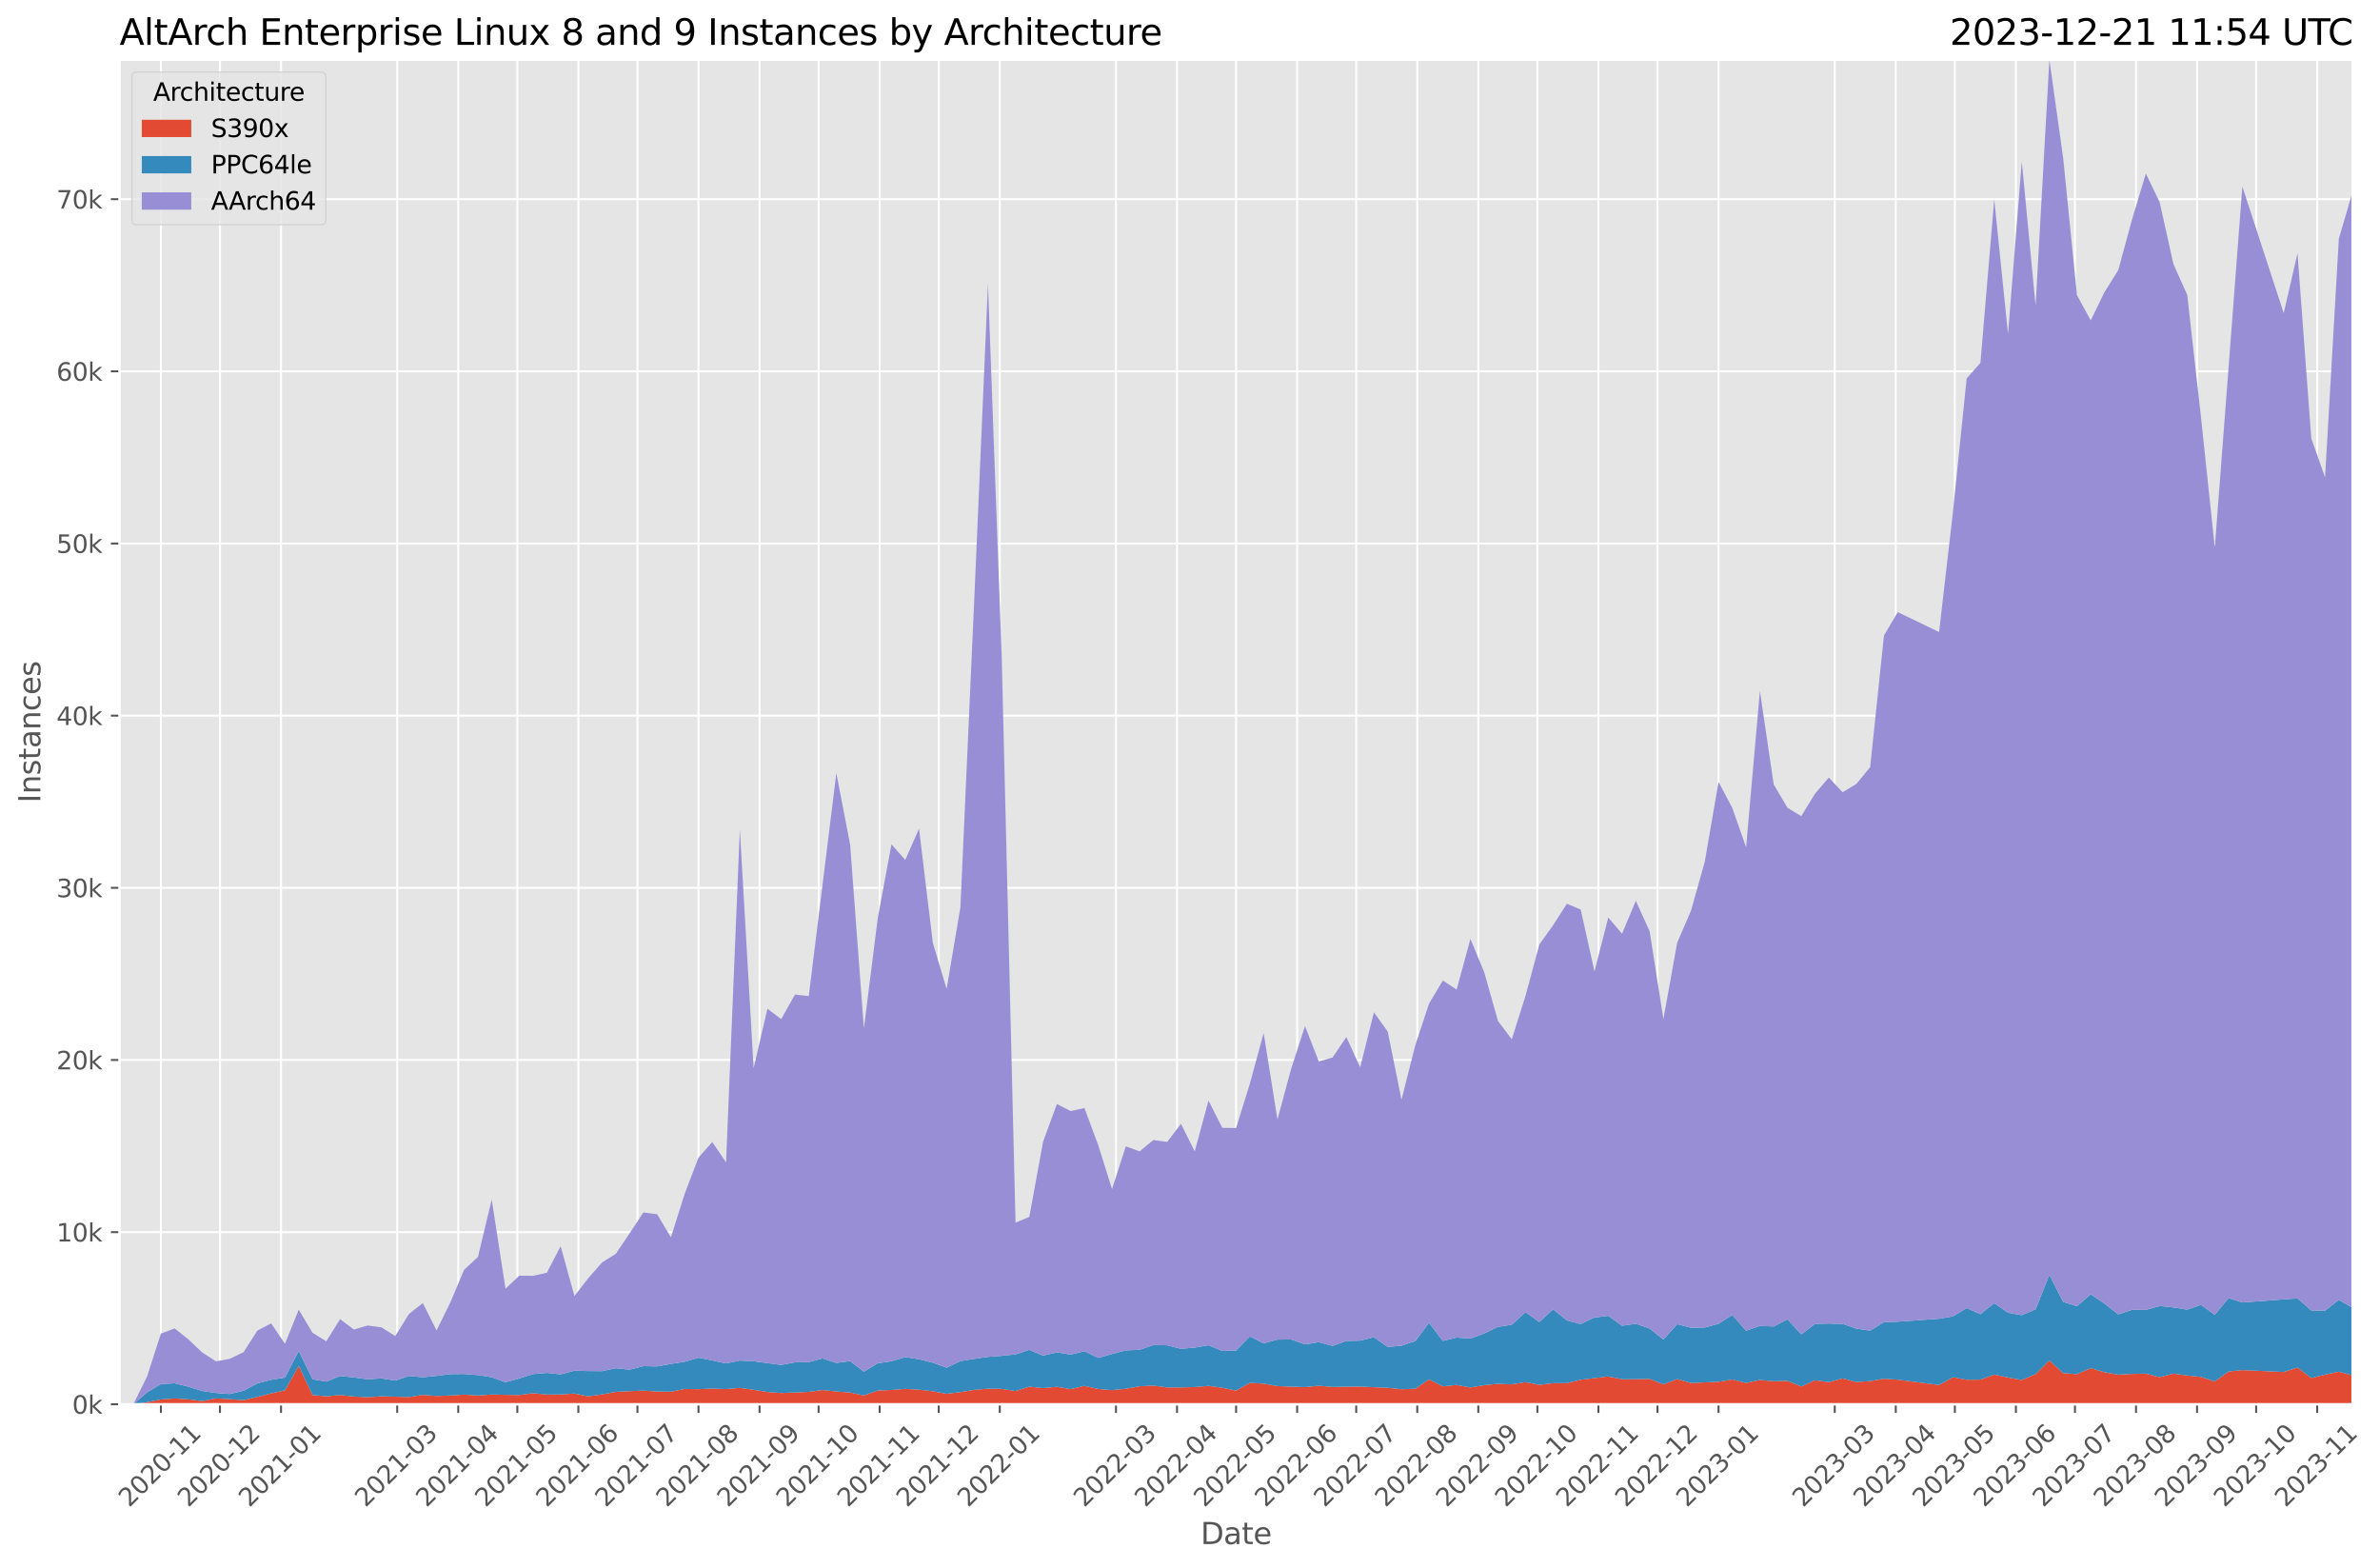 <?xml version="1.0" encoding="utf-8" standalone="no"?>
<!DOCTYPE svg PUBLIC "-//W3C//DTD SVG 1.1//EN"
  "http://www.w3.org/Graphics/SVG/1.1/DTD/svg11.dtd">
<svg xmlns:xlink="http://www.w3.org/1999/xlink" width="962.237pt" height="633.944pt" viewBox="0 0 962.237 633.944" xmlns="http://www.w3.org/2000/svg" version="1.1">
 <defs>
  <style type="text/css">*{stroke-linejoin: round; stroke-linecap: butt}</style>
 </defs>
 <g id="figure_1">
  <g id="patch_1">
   <path d="M 0 633.944 
L 962.237 633.944 
L 962.237 0 
L 0 0 
z
" style="fill: #ffffff"/>
  </g>
  <g id="axes_1">
   <g id="patch_2">
    <path d="M 48.329 567.742 
L 951.173 567.742 
L 951.173 24.142 
L 48.329 24.142 
z
" style="fill: #e5e5e5"/>
   </g>
   <g id="matplotlib.axis_1">
    <g id="xtick_1">
     <g id="line2d_1">
      <path d="M 65.049 567.742 
L 65.049 24.142 
" clip-path="url(#p8ce7c44d00)" style="fill: none; stroke: #ffffff; stroke-width: 0.8; stroke-linecap: square"/>
     </g>
     <g id="line2d_2">
      <defs>
       <path id="m99f3a46180" d="M 0 0 
L 0 3.5 
" style="stroke: #555555; stroke-width: 0.8"/>
      </defs>
      <g>
       <use xlink:href="#m99f3a46180" x="65.049" y="567.742" style="fill: #555555; stroke: #555555; stroke-width: 0.8"/>
      </g>
     </g>
     <g id="text_1">
      <!-- 2020-11 -->
      <g style="fill: #555555" transform="translate(52.227 609.66)rotate(-45)scale(0.1 -0.1)">
       <defs>
        <path id="DejaVuSans-32" d="M 1228 531 
L 3431 531 
L 3431 0 
L 469 0 
L 469 531 
Q 828 903 1448 1529 
Q 2069 2156 2228 2338 
Q 2531 2678 2651 2914 
Q 2772 3150 2772 3378 
Q 2772 3750 2511 3984 
Q 2250 4219 1831 4219 
Q 1534 4219 1204 4116 
Q 875 4013 500 3803 
L 500 4441 
Q 881 4594 1212 4672 
Q 1544 4750 1819 4750 
Q 2544 4750 2975 4387 
Q 3406 4025 3406 3419 
Q 3406 3131 3298 2873 
Q 3191 2616 2906 2266 
Q 2828 2175 2409 1742 
Q 1991 1309 1228 531 
z
" transform="scale(0.016)"/>
        <path id="DejaVuSans-30" d="M 2034 4250 
Q 1547 4250 1301 3770 
Q 1056 3291 1056 2328 
Q 1056 1369 1301 889 
Q 1547 409 2034 409 
Q 2525 409 2770 889 
Q 3016 1369 3016 2328 
Q 3016 3291 2770 3770 
Q 2525 4250 2034 4250 
z
M 2034 4750 
Q 2819 4750 3233 4129 
Q 3647 3509 3647 2328 
Q 3647 1150 3233 529 
Q 2819 -91 2034 -91 
Q 1250 -91 836 529 
Q 422 1150 422 2328 
Q 422 3509 836 4129 
Q 1250 4750 2034 4750 
z
" transform="scale(0.016)"/>
        <path id="DejaVuSans-2d" d="M 313 2009 
L 1997 2009 
L 1997 1497 
L 313 1497 
L 313 2009 
z
" transform="scale(0.016)"/>
        <path id="DejaVuSans-31" d="M 794 531 
L 1825 531 
L 1825 4091 
L 703 3866 
L 703 4441 
L 1819 4666 
L 2450 4666 
L 2450 531 
L 3481 531 
L 3481 0 
L 794 0 
L 794 531 
z
" transform="scale(0.016)"/>
       </defs>
       <use xlink:href="#DejaVuSans-32"/>
       <use xlink:href="#DejaVuSans-30" x="63.623"/>
       <use xlink:href="#DejaVuSans-32" x="127.246"/>
       <use xlink:href="#DejaVuSans-30" x="190.869"/>
       <use xlink:href="#DejaVuSans-2d" x="254.492"/>
       <use xlink:href="#DejaVuSans-31" x="290.576"/>
       <use xlink:href="#DejaVuSans-31" x="354.199"/>
      </g>
     </g>
    </g>
    <g id="xtick_2">
     <g id="line2d_3">
      <path d="M 88.933 567.742 
L 88.933 24.142 
" clip-path="url(#p8ce7c44d00)" style="fill: none; stroke: #ffffff; stroke-width: 0.8; stroke-linecap: square"/>
     </g>
     <g id="line2d_4">
      <g>
       <use xlink:href="#m99f3a46180" x="88.933" y="567.742" style="fill: #555555; stroke: #555555; stroke-width: 0.8"/>
      </g>
     </g>
     <g id="text_2">
      <!-- 2020-12 -->
      <g style="fill: #555555" transform="translate(76.112 609.66)rotate(-45)scale(0.1 -0.1)">
       <use xlink:href="#DejaVuSans-32"/>
       <use xlink:href="#DejaVuSans-30" x="63.623"/>
       <use xlink:href="#DejaVuSans-32" x="127.246"/>
       <use xlink:href="#DejaVuSans-30" x="190.869"/>
       <use xlink:href="#DejaVuSans-2d" x="254.492"/>
       <use xlink:href="#DejaVuSans-31" x="290.576"/>
       <use xlink:href="#DejaVuSans-32" x="354.199"/>
      </g>
     </g>
    </g>
    <g id="xtick_3">
     <g id="line2d_5">
      <path d="M 113.614 567.742 
L 113.614 24.142 
" clip-path="url(#p8ce7c44d00)" style="fill: none; stroke: #ffffff; stroke-width: 0.8; stroke-linecap: square"/>
     </g>
     <g id="line2d_6">
      <g>
       <use xlink:href="#m99f3a46180" x="113.614" y="567.742" style="fill: #555555; stroke: #555555; stroke-width: 0.8"/>
      </g>
     </g>
     <g id="text_3">
      <!-- 2021-01 -->
      <g style="fill: #555555" transform="translate(100.793 609.66)rotate(-45)scale(0.1 -0.1)">
       <use xlink:href="#DejaVuSans-32"/>
       <use xlink:href="#DejaVuSans-30" x="63.623"/>
       <use xlink:href="#DejaVuSans-32" x="127.246"/>
       <use xlink:href="#DejaVuSans-31" x="190.869"/>
       <use xlink:href="#DejaVuSans-2d" x="254.492"/>
       <use xlink:href="#DejaVuSans-30" x="290.576"/>
       <use xlink:href="#DejaVuSans-31" x="354.199"/>
      </g>
     </g>
    </g>
    <g id="xtick_4">
     <g id="line2d_7">
      <path d="M 160.588 567.742 
L 160.588 24.142 
" clip-path="url(#p8ce7c44d00)" style="fill: none; stroke: #ffffff; stroke-width: 0.8; stroke-linecap: square"/>
     </g>
     <g id="line2d_8">
      <g>
       <use xlink:href="#m99f3a46180" x="160.588" y="567.742" style="fill: #555555; stroke: #555555; stroke-width: 0.8"/>
      </g>
     </g>
     <g id="text_4">
      <!-- 2021-03 -->
      <g style="fill: #555555" transform="translate(147.766 609.66)rotate(-45)scale(0.1 -0.1)">
       <defs>
        <path id="DejaVuSans-33" d="M 2597 2516 
Q 3050 2419 3304 2112 
Q 3559 1806 3559 1356 
Q 3559 666 3084 287 
Q 2609 -91 1734 -91 
Q 1441 -91 1130 -33 
Q 819 25 488 141 
L 488 750 
Q 750 597 1062 519 
Q 1375 441 1716 441 
Q 2309 441 2620 675 
Q 2931 909 2931 1356 
Q 2931 1769 2642 2001 
Q 2353 2234 1838 2234 
L 1294 2234 
L 1294 2753 
L 1863 2753 
Q 2328 2753 2575 2939 
Q 2822 3125 2822 3475 
Q 2822 3834 2567 4026 
Q 2313 4219 1838 4219 
Q 1578 4219 1281 4162 
Q 984 4106 628 3988 
L 628 4550 
Q 988 4650 1302 4700 
Q 1616 4750 1894 4750 
Q 2613 4750 3031 4423 
Q 3450 4097 3450 3541 
Q 3450 3153 3228 2886 
Q 3006 2619 2597 2516 
z
" transform="scale(0.016)"/>
       </defs>
       <use xlink:href="#DejaVuSans-32"/>
       <use xlink:href="#DejaVuSans-30" x="63.623"/>
       <use xlink:href="#DejaVuSans-32" x="127.246"/>
       <use xlink:href="#DejaVuSans-31" x="190.869"/>
       <use xlink:href="#DejaVuSans-2d" x="254.492"/>
       <use xlink:href="#DejaVuSans-30" x="290.576"/>
       <use xlink:href="#DejaVuSans-33" x="354.199"/>
      </g>
     </g>
    </g>
    <g id="xtick_5">
     <g id="line2d_9">
      <path d="M 185.269 567.742 
L 185.269 24.142 
" clip-path="url(#p8ce7c44d00)" style="fill: none; stroke: #ffffff; stroke-width: 0.8; stroke-linecap: square"/>
     </g>
     <g id="line2d_10">
      <g>
       <use xlink:href="#m99f3a46180" x="185.269" y="567.742" style="fill: #555555; stroke: #555555; stroke-width: 0.8"/>
      </g>
     </g>
     <g id="text_5">
      <!-- 2021-04 -->
      <g style="fill: #555555" transform="translate(172.447 609.66)rotate(-45)scale(0.1 -0.1)">
       <defs>
        <path id="DejaVuSans-34" d="M 2419 4116 
L 825 1625 
L 2419 1625 
L 2419 4116 
z
M 2253 4666 
L 3047 4666 
L 3047 1625 
L 3713 1625 
L 3713 1100 
L 3047 1100 
L 3047 0 
L 2419 0 
L 2419 1100 
L 313 1100 
L 313 1709 
L 2253 4666 
z
" transform="scale(0.016)"/>
       </defs>
       <use xlink:href="#DejaVuSans-32"/>
       <use xlink:href="#DejaVuSans-30" x="63.623"/>
       <use xlink:href="#DejaVuSans-32" x="127.246"/>
       <use xlink:href="#DejaVuSans-31" x="190.869"/>
       <use xlink:href="#DejaVuSans-2d" x="254.492"/>
       <use xlink:href="#DejaVuSans-30" x="290.576"/>
       <use xlink:href="#DejaVuSans-34" x="354.199"/>
      </g>
     </g>
    </g>
    <g id="xtick_6">
     <g id="line2d_11">
      <path d="M 209.153 567.742 
L 209.153 24.142 
" clip-path="url(#p8ce7c44d00)" style="fill: none; stroke: #ffffff; stroke-width: 0.8; stroke-linecap: square"/>
     </g>
     <g id="line2d_12">
      <g>
       <use xlink:href="#m99f3a46180" x="209.153" y="567.742" style="fill: #555555; stroke: #555555; stroke-width: 0.8"/>
      </g>
     </g>
     <g id="text_6">
      <!-- 2021-05 -->
      <g style="fill: #555555" transform="translate(196.332 609.66)rotate(-45)scale(0.1 -0.1)">
       <defs>
        <path id="DejaVuSans-35" d="M 691 4666 
L 3169 4666 
L 3169 4134 
L 1269 4134 
L 1269 2991 
Q 1406 3038 1543 3061 
Q 1681 3084 1819 3084 
Q 2600 3084 3056 2656 
Q 3513 2228 3513 1497 
Q 3513 744 3044 326 
Q 2575 -91 1722 -91 
Q 1428 -91 1123 -41 
Q 819 9 494 109 
L 494 744 
Q 775 591 1075 516 
Q 1375 441 1709 441 
Q 2250 441 2565 725 
Q 2881 1009 2881 1497 
Q 2881 1984 2565 2268 
Q 2250 2553 1709 2553 
Q 1456 2553 1204 2497 
Q 953 2441 691 2322 
L 691 4666 
z
" transform="scale(0.016)"/>
       </defs>
       <use xlink:href="#DejaVuSans-32"/>
       <use xlink:href="#DejaVuSans-30" x="63.623"/>
       <use xlink:href="#DejaVuSans-32" x="127.246"/>
       <use xlink:href="#DejaVuSans-31" x="190.869"/>
       <use xlink:href="#DejaVuSans-2d" x="254.492"/>
       <use xlink:href="#DejaVuSans-30" x="290.576"/>
       <use xlink:href="#DejaVuSans-35" x="354.199"/>
      </g>
     </g>
    </g>
    <g id="xtick_7">
     <g id="line2d_13">
      <path d="M 233.834 567.742 
L 233.834 24.142 
" clip-path="url(#p8ce7c44d00)" style="fill: none; stroke: #ffffff; stroke-width: 0.8; stroke-linecap: square"/>
     </g>
     <g id="line2d_14">
      <g>
       <use xlink:href="#m99f3a46180" x="233.834" y="567.742" style="fill: #555555; stroke: #555555; stroke-width: 0.8"/>
      </g>
     </g>
     <g id="text_7">
      <!-- 2021-06 -->
      <g style="fill: #555555" transform="translate(221.013 609.66)rotate(-45)scale(0.1 -0.1)">
       <defs>
        <path id="DejaVuSans-36" d="M 2113 2584 
Q 1688 2584 1439 2293 
Q 1191 2003 1191 1497 
Q 1191 994 1439 701 
Q 1688 409 2113 409 
Q 2538 409 2786 701 
Q 3034 994 3034 1497 
Q 3034 2003 2786 2293 
Q 2538 2584 2113 2584 
z
M 3366 4563 
L 3366 3988 
Q 3128 4100 2886 4159 
Q 2644 4219 2406 4219 
Q 1781 4219 1451 3797 
Q 1122 3375 1075 2522 
Q 1259 2794 1537 2939 
Q 1816 3084 2150 3084 
Q 2853 3084 3261 2657 
Q 3669 2231 3669 1497 
Q 3669 778 3244 343 
Q 2819 -91 2113 -91 
Q 1303 -91 875 529 
Q 447 1150 447 2328 
Q 447 3434 972 4092 
Q 1497 4750 2381 4750 
Q 2619 4750 2861 4703 
Q 3103 4656 3366 4563 
z
" transform="scale(0.016)"/>
       </defs>
       <use xlink:href="#DejaVuSans-32"/>
       <use xlink:href="#DejaVuSans-30" x="63.623"/>
       <use xlink:href="#DejaVuSans-32" x="127.246"/>
       <use xlink:href="#DejaVuSans-31" x="190.869"/>
       <use xlink:href="#DejaVuSans-2d" x="254.492"/>
       <use xlink:href="#DejaVuSans-30" x="290.576"/>
       <use xlink:href="#DejaVuSans-36" x="354.199"/>
      </g>
     </g>
    </g>
    <g id="xtick_8">
     <g id="line2d_15">
      <path d="M 257.719 567.742 
L 257.719 24.142 
" clip-path="url(#p8ce7c44d00)" style="fill: none; stroke: #ffffff; stroke-width: 0.8; stroke-linecap: square"/>
     </g>
     <g id="line2d_16">
      <g>
       <use xlink:href="#m99f3a46180" x="257.719" y="567.742" style="fill: #555555; stroke: #555555; stroke-width: 0.8"/>
      </g>
     </g>
     <g id="text_8">
      <!-- 2021-07 -->
      <g style="fill: #555555" transform="translate(244.898 609.66)rotate(-45)scale(0.1 -0.1)">
       <defs>
        <path id="DejaVuSans-37" d="M 525 4666 
L 3525 4666 
L 3525 4397 
L 1831 0 
L 1172 0 
L 2766 4134 
L 525 4134 
L 525 4666 
z
" transform="scale(0.016)"/>
       </defs>
       <use xlink:href="#DejaVuSans-32"/>
       <use xlink:href="#DejaVuSans-30" x="63.623"/>
       <use xlink:href="#DejaVuSans-32" x="127.246"/>
       <use xlink:href="#DejaVuSans-31" x="190.869"/>
       <use xlink:href="#DejaVuSans-2d" x="254.492"/>
       <use xlink:href="#DejaVuSans-30" x="290.576"/>
       <use xlink:href="#DejaVuSans-37" x="354.199"/>
      </g>
     </g>
    </g>
    <g id="xtick_9">
     <g id="line2d_17">
      <path d="M 282.4 567.742 
L 282.4 24.142 
" clip-path="url(#p8ce7c44d00)" style="fill: none; stroke: #ffffff; stroke-width: 0.8; stroke-linecap: square"/>
     </g>
     <g id="line2d_18">
      <g>
       <use xlink:href="#m99f3a46180" x="282.4" y="567.742" style="fill: #555555; stroke: #555555; stroke-width: 0.8"/>
      </g>
     </g>
     <g id="text_9">
      <!-- 2021-08 -->
      <g style="fill: #555555" transform="translate(269.579 609.66)rotate(-45)scale(0.1 -0.1)">
       <defs>
        <path id="DejaVuSans-38" d="M 2034 2216 
Q 1584 2216 1326 1975 
Q 1069 1734 1069 1313 
Q 1069 891 1326 650 
Q 1584 409 2034 409 
Q 2484 409 2743 651 
Q 3003 894 3003 1313 
Q 3003 1734 2745 1975 
Q 2488 2216 2034 2216 
z
M 1403 2484 
Q 997 2584 770 2862 
Q 544 3141 544 3541 
Q 544 4100 942 4425 
Q 1341 4750 2034 4750 
Q 2731 4750 3128 4425 
Q 3525 4100 3525 3541 
Q 3525 3141 3298 2862 
Q 3072 2584 2669 2484 
Q 3125 2378 3379 2068 
Q 3634 1759 3634 1313 
Q 3634 634 3220 271 
Q 2806 -91 2034 -91 
Q 1263 -91 848 271 
Q 434 634 434 1313 
Q 434 1759 690 2068 
Q 947 2378 1403 2484 
z
M 1172 3481 
Q 1172 3119 1398 2916 
Q 1625 2713 2034 2713 
Q 2441 2713 2670 2916 
Q 2900 3119 2900 3481 
Q 2900 3844 2670 4047 
Q 2441 4250 2034 4250 
Q 1625 4250 1398 4047 
Q 1172 3844 1172 3481 
z
" transform="scale(0.016)"/>
       </defs>
       <use xlink:href="#DejaVuSans-32"/>
       <use xlink:href="#DejaVuSans-30" x="63.623"/>
       <use xlink:href="#DejaVuSans-32" x="127.246"/>
       <use xlink:href="#DejaVuSans-31" x="190.869"/>
       <use xlink:href="#DejaVuSans-2d" x="254.492"/>
       <use xlink:href="#DejaVuSans-30" x="290.576"/>
       <use xlink:href="#DejaVuSans-38" x="354.199"/>
      </g>
     </g>
    </g>
    <g id="xtick_10">
     <g id="line2d_19">
      <path d="M 307.081 567.742 
L 307.081 24.142 
" clip-path="url(#p8ce7c44d00)" style="fill: none; stroke: #ffffff; stroke-width: 0.8; stroke-linecap: square"/>
     </g>
     <g id="line2d_20">
      <g>
       <use xlink:href="#m99f3a46180" x="307.081" y="567.742" style="fill: #555555; stroke: #555555; stroke-width: 0.8"/>
      </g>
     </g>
     <g id="text_10">
      <!-- 2021-09 -->
      <g style="fill: #555555" transform="translate(294.26 609.66)rotate(-45)scale(0.1 -0.1)">
       <defs>
        <path id="DejaVuSans-39" d="M 703 97 
L 703 672 
Q 941 559 1184 500 
Q 1428 441 1663 441 
Q 2288 441 2617 861 
Q 2947 1281 2994 2138 
Q 2813 1869 2534 1725 
Q 2256 1581 1919 1581 
Q 1219 1581 811 2004 
Q 403 2428 403 3163 
Q 403 3881 828 4315 
Q 1253 4750 1959 4750 
Q 2769 4750 3195 4129 
Q 3622 3509 3622 2328 
Q 3622 1225 3098 567 
Q 2575 -91 1691 -91 
Q 1453 -91 1209 -44 
Q 966 3 703 97 
z
M 1959 2075 
Q 2384 2075 2632 2365 
Q 2881 2656 2881 3163 
Q 2881 3666 2632 3958 
Q 2384 4250 1959 4250 
Q 1534 4250 1286 3958 
Q 1038 3666 1038 3163 
Q 1038 2656 1286 2365 
Q 1534 2075 1959 2075 
z
" transform="scale(0.016)"/>
       </defs>
       <use xlink:href="#DejaVuSans-32"/>
       <use xlink:href="#DejaVuSans-30" x="63.623"/>
       <use xlink:href="#DejaVuSans-32" x="127.246"/>
       <use xlink:href="#DejaVuSans-31" x="190.869"/>
       <use xlink:href="#DejaVuSans-2d" x="254.492"/>
       <use xlink:href="#DejaVuSans-30" x="290.576"/>
       <use xlink:href="#DejaVuSans-39" x="354.199"/>
      </g>
     </g>
    </g>
    <g id="xtick_11">
     <g id="line2d_21">
      <path d="M 330.966 567.742 
L 330.966 24.142 
" clip-path="url(#p8ce7c44d00)" style="fill: none; stroke: #ffffff; stroke-width: 0.8; stroke-linecap: square"/>
     </g>
     <g id="line2d_22">
      <g>
       <use xlink:href="#m99f3a46180" x="330.966" y="567.742" style="fill: #555555; stroke: #555555; stroke-width: 0.8"/>
      </g>
     </g>
     <g id="text_11">
      <!-- 2021-10 -->
      <g style="fill: #555555" transform="translate(318.144 609.66)rotate(-45)scale(0.1 -0.1)">
       <use xlink:href="#DejaVuSans-32"/>
       <use xlink:href="#DejaVuSans-30" x="63.623"/>
       <use xlink:href="#DejaVuSans-32" x="127.246"/>
       <use xlink:href="#DejaVuSans-31" x="190.869"/>
       <use xlink:href="#DejaVuSans-2d" x="254.492"/>
       <use xlink:href="#DejaVuSans-31" x="290.576"/>
       <use xlink:href="#DejaVuSans-30" x="354.199"/>
      </g>
     </g>
    </g>
    <g id="xtick_12">
     <g id="line2d_23">
      <path d="M 355.647 567.742 
L 355.647 24.142 
" clip-path="url(#p8ce7c44d00)" style="fill: none; stroke: #ffffff; stroke-width: 0.8; stroke-linecap: square"/>
     </g>
     <g id="line2d_24">
      <g>
       <use xlink:href="#m99f3a46180" x="355.647" y="567.742" style="fill: #555555; stroke: #555555; stroke-width: 0.8"/>
      </g>
     </g>
     <g id="text_12">
      <!-- 2021-11 -->
      <g style="fill: #555555" transform="translate(342.825 609.66)rotate(-45)scale(0.1 -0.1)">
       <use xlink:href="#DejaVuSans-32"/>
       <use xlink:href="#DejaVuSans-30" x="63.623"/>
       <use xlink:href="#DejaVuSans-32" x="127.246"/>
       <use xlink:href="#DejaVuSans-31" x="190.869"/>
       <use xlink:href="#DejaVuSans-2d" x="254.492"/>
       <use xlink:href="#DejaVuSans-31" x="290.576"/>
       <use xlink:href="#DejaVuSans-31" x="354.199"/>
      </g>
     </g>
    </g>
    <g id="xtick_13">
     <g id="line2d_25">
      <path d="M 379.531 567.742 
L 379.531 24.142 
" clip-path="url(#p8ce7c44d00)" style="fill: none; stroke: #ffffff; stroke-width: 0.8; stroke-linecap: square"/>
     </g>
     <g id="line2d_26">
      <g>
       <use xlink:href="#m99f3a46180" x="379.531" y="567.742" style="fill: #555555; stroke: #555555; stroke-width: 0.8"/>
      </g>
     </g>
     <g id="text_13">
      <!-- 2021-12 -->
      <g style="fill: #555555" transform="translate(366.71 609.66)rotate(-45)scale(0.1 -0.1)">
       <use xlink:href="#DejaVuSans-32"/>
       <use xlink:href="#DejaVuSans-30" x="63.623"/>
       <use xlink:href="#DejaVuSans-32" x="127.246"/>
       <use xlink:href="#DejaVuSans-31" x="190.869"/>
       <use xlink:href="#DejaVuSans-2d" x="254.492"/>
       <use xlink:href="#DejaVuSans-31" x="290.576"/>
       <use xlink:href="#DejaVuSans-32" x="354.199"/>
      </g>
     </g>
    </g>
    <g id="xtick_14">
     <g id="line2d_27">
      <path d="M 404.212 567.742 
L 404.212 24.142 
" clip-path="url(#p8ce7c44d00)" style="fill: none; stroke: #ffffff; stroke-width: 0.8; stroke-linecap: square"/>
     </g>
     <g id="line2d_28">
      <g>
       <use xlink:href="#m99f3a46180" x="404.212" y="567.742" style="fill: #555555; stroke: #555555; stroke-width: 0.8"/>
      </g>
     </g>
     <g id="text_14">
      <!-- 2022-01 -->
      <g style="fill: #555555" transform="translate(391.391 609.66)rotate(-45)scale(0.1 -0.1)">
       <use xlink:href="#DejaVuSans-32"/>
       <use xlink:href="#DejaVuSans-30" x="63.623"/>
       <use xlink:href="#DejaVuSans-32" x="127.246"/>
       <use xlink:href="#DejaVuSans-32" x="190.869"/>
       <use xlink:href="#DejaVuSans-2d" x="254.492"/>
       <use xlink:href="#DejaVuSans-30" x="290.576"/>
       <use xlink:href="#DejaVuSans-31" x="354.199"/>
      </g>
     </g>
    </g>
    <g id="xtick_15">
     <g id="line2d_29">
      <path d="M 451.186 567.742 
L 451.186 24.142 
" clip-path="url(#p8ce7c44d00)" style="fill: none; stroke: #ffffff; stroke-width: 0.8; stroke-linecap: square"/>
     </g>
     <g id="line2d_30">
      <g>
       <use xlink:href="#m99f3a46180" x="451.186" y="567.742" style="fill: #555555; stroke: #555555; stroke-width: 0.8"/>
      </g>
     </g>
     <g id="text_15">
      <!-- 2022-03 -->
      <g style="fill: #555555" transform="translate(438.364 609.66)rotate(-45)scale(0.1 -0.1)">
       <use xlink:href="#DejaVuSans-32"/>
       <use xlink:href="#DejaVuSans-30" x="63.623"/>
       <use xlink:href="#DejaVuSans-32" x="127.246"/>
       <use xlink:href="#DejaVuSans-32" x="190.869"/>
       <use xlink:href="#DejaVuSans-2d" x="254.492"/>
       <use xlink:href="#DejaVuSans-30" x="290.576"/>
       <use xlink:href="#DejaVuSans-33" x="354.199"/>
      </g>
     </g>
    </g>
    <g id="xtick_16">
     <g id="line2d_31">
      <path d="M 475.867 567.742 
L 475.867 24.142 
" clip-path="url(#p8ce7c44d00)" style="fill: none; stroke: #ffffff; stroke-width: 0.8; stroke-linecap: square"/>
     </g>
     <g id="line2d_32">
      <g>
       <use xlink:href="#m99f3a46180" x="475.867" y="567.742" style="fill: #555555; stroke: #555555; stroke-width: 0.8"/>
      </g>
     </g>
     <g id="text_16">
      <!-- 2022-04 -->
      <g style="fill: #555555" transform="translate(463.045 609.66)rotate(-45)scale(0.1 -0.1)">
       <use xlink:href="#DejaVuSans-32"/>
       <use xlink:href="#DejaVuSans-30" x="63.623"/>
       <use xlink:href="#DejaVuSans-32" x="127.246"/>
       <use xlink:href="#DejaVuSans-32" x="190.869"/>
       <use xlink:href="#DejaVuSans-2d" x="254.492"/>
       <use xlink:href="#DejaVuSans-30" x="290.576"/>
       <use xlink:href="#DejaVuSans-34" x="354.199"/>
      </g>
     </g>
    </g>
    <g id="xtick_17">
     <g id="line2d_33">
      <path d="M 499.751 567.742 
L 499.751 24.142 
" clip-path="url(#p8ce7c44d00)" style="fill: none; stroke: #ffffff; stroke-width: 0.8; stroke-linecap: square"/>
     </g>
     <g id="line2d_34">
      <g>
       <use xlink:href="#m99f3a46180" x="499.751" y="567.742" style="fill: #555555; stroke: #555555; stroke-width: 0.8"/>
      </g>
     </g>
     <g id="text_17">
      <!-- 2022-05 -->
      <g style="fill: #555555" transform="translate(486.93 609.66)rotate(-45)scale(0.1 -0.1)">
       <use xlink:href="#DejaVuSans-32"/>
       <use xlink:href="#DejaVuSans-30" x="63.623"/>
       <use xlink:href="#DejaVuSans-32" x="127.246"/>
       <use xlink:href="#DejaVuSans-32" x="190.869"/>
       <use xlink:href="#DejaVuSans-2d" x="254.492"/>
       <use xlink:href="#DejaVuSans-30" x="290.576"/>
       <use xlink:href="#DejaVuSans-35" x="354.199"/>
      </g>
     </g>
    </g>
    <g id="xtick_18">
     <g id="line2d_35">
      <path d="M 524.432 567.742 
L 524.432 24.142 
" clip-path="url(#p8ce7c44d00)" style="fill: none; stroke: #ffffff; stroke-width: 0.8; stroke-linecap: square"/>
     </g>
     <g id="line2d_36">
      <g>
       <use xlink:href="#m99f3a46180" x="524.432" y="567.742" style="fill: #555555; stroke: #555555; stroke-width: 0.8"/>
      </g>
     </g>
     <g id="text_18">
      <!-- 2022-06 -->
      <g style="fill: #555555" transform="translate(511.611 609.66)rotate(-45)scale(0.1 -0.1)">
       <use xlink:href="#DejaVuSans-32"/>
       <use xlink:href="#DejaVuSans-30" x="63.623"/>
       <use xlink:href="#DejaVuSans-32" x="127.246"/>
       <use xlink:href="#DejaVuSans-32" x="190.869"/>
       <use xlink:href="#DejaVuSans-2d" x="254.492"/>
       <use xlink:href="#DejaVuSans-30" x="290.576"/>
       <use xlink:href="#DejaVuSans-36" x="354.199"/>
      </g>
     </g>
    </g>
    <g id="xtick_19">
     <g id="line2d_37">
      <path d="M 548.317 567.742 
L 548.317 24.142 
" clip-path="url(#p8ce7c44d00)" style="fill: none; stroke: #ffffff; stroke-width: 0.8; stroke-linecap: square"/>
     </g>
     <g id="line2d_38">
      <g>
       <use xlink:href="#m99f3a46180" x="548.317" y="567.742" style="fill: #555555; stroke: #555555; stroke-width: 0.8"/>
      </g>
     </g>
     <g id="text_19">
      <!-- 2022-07 -->
      <g style="fill: #555555" transform="translate(535.496 609.66)rotate(-45)scale(0.1 -0.1)">
       <use xlink:href="#DejaVuSans-32"/>
       <use xlink:href="#DejaVuSans-30" x="63.623"/>
       <use xlink:href="#DejaVuSans-32" x="127.246"/>
       <use xlink:href="#DejaVuSans-32" x="190.869"/>
       <use xlink:href="#DejaVuSans-2d" x="254.492"/>
       <use xlink:href="#DejaVuSans-30" x="290.576"/>
       <use xlink:href="#DejaVuSans-37" x="354.199"/>
      </g>
     </g>
    </g>
    <g id="xtick_20">
     <g id="line2d_39">
      <path d="M 572.998 567.742 
L 572.998 24.142 
" clip-path="url(#p8ce7c44d00)" style="fill: none; stroke: #ffffff; stroke-width: 0.8; stroke-linecap: square"/>
     </g>
     <g id="line2d_40">
      <g>
       <use xlink:href="#m99f3a46180" x="572.998" y="567.742" style="fill: #555555; stroke: #555555; stroke-width: 0.8"/>
      </g>
     </g>
     <g id="text_20">
      <!-- 2022-08 -->
      <g style="fill: #555555" transform="translate(560.177 609.66)rotate(-45)scale(0.1 -0.1)">
       <use xlink:href="#DejaVuSans-32"/>
       <use xlink:href="#DejaVuSans-30" x="63.623"/>
       <use xlink:href="#DejaVuSans-32" x="127.246"/>
       <use xlink:href="#DejaVuSans-32" x="190.869"/>
       <use xlink:href="#DejaVuSans-2d" x="254.492"/>
       <use xlink:href="#DejaVuSans-30" x="290.576"/>
       <use xlink:href="#DejaVuSans-38" x="354.199"/>
      </g>
     </g>
    </g>
    <g id="xtick_21">
     <g id="line2d_41">
      <path d="M 597.679 567.742 
L 597.679 24.142 
" clip-path="url(#p8ce7c44d00)" style="fill: none; stroke: #ffffff; stroke-width: 0.8; stroke-linecap: square"/>
     </g>
     <g id="line2d_42">
      <g>
       <use xlink:href="#m99f3a46180" x="597.679" y="567.742" style="fill: #555555; stroke: #555555; stroke-width: 0.8"/>
      </g>
     </g>
     <g id="text_21">
      <!-- 2022-09 -->
      <g style="fill: #555555" transform="translate(584.858 609.66)rotate(-45)scale(0.1 -0.1)">
       <use xlink:href="#DejaVuSans-32"/>
       <use xlink:href="#DejaVuSans-30" x="63.623"/>
       <use xlink:href="#DejaVuSans-32" x="127.246"/>
       <use xlink:href="#DejaVuSans-32" x="190.869"/>
       <use xlink:href="#DejaVuSans-2d" x="254.492"/>
       <use xlink:href="#DejaVuSans-30" x="290.576"/>
       <use xlink:href="#DejaVuSans-39" x="354.199"/>
      </g>
     </g>
    </g>
    <g id="xtick_22">
     <g id="line2d_43">
      <path d="M 621.564 567.742 
L 621.564 24.142 
" clip-path="url(#p8ce7c44d00)" style="fill: none; stroke: #ffffff; stroke-width: 0.8; stroke-linecap: square"/>
     </g>
     <g id="line2d_44">
      <g>
       <use xlink:href="#m99f3a46180" x="621.564" y="567.742" style="fill: #555555; stroke: #555555; stroke-width: 0.8"/>
      </g>
     </g>
     <g id="text_22">
      <!-- 2022-10 -->
      <g style="fill: #555555" transform="translate(608.742 609.66)rotate(-45)scale(0.1 -0.1)">
       <use xlink:href="#DejaVuSans-32"/>
       <use xlink:href="#DejaVuSans-30" x="63.623"/>
       <use xlink:href="#DejaVuSans-32" x="127.246"/>
       <use xlink:href="#DejaVuSans-32" x="190.869"/>
       <use xlink:href="#DejaVuSans-2d" x="254.492"/>
       <use xlink:href="#DejaVuSans-31" x="290.576"/>
       <use xlink:href="#DejaVuSans-30" x="354.199"/>
      </g>
     </g>
    </g>
    <g id="xtick_23">
     <g id="line2d_45">
      <path d="M 646.245 567.742 
L 646.245 24.142 
" clip-path="url(#p8ce7c44d00)" style="fill: none; stroke: #ffffff; stroke-width: 0.8; stroke-linecap: square"/>
     </g>
     <g id="line2d_46">
      <g>
       <use xlink:href="#m99f3a46180" x="646.245" y="567.742" style="fill: #555555; stroke: #555555; stroke-width: 0.8"/>
      </g>
     </g>
     <g id="text_23">
      <!-- 2022-11 -->
      <g style="fill: #555555" transform="translate(633.423 609.66)rotate(-45)scale(0.1 -0.1)">
       <use xlink:href="#DejaVuSans-32"/>
       <use xlink:href="#DejaVuSans-30" x="63.623"/>
       <use xlink:href="#DejaVuSans-32" x="127.246"/>
       <use xlink:href="#DejaVuSans-32" x="190.869"/>
       <use xlink:href="#DejaVuSans-2d" x="254.492"/>
       <use xlink:href="#DejaVuSans-31" x="290.576"/>
       <use xlink:href="#DejaVuSans-31" x="354.199"/>
      </g>
     </g>
    </g>
    <g id="xtick_24">
     <g id="line2d_47">
      <path d="M 670.129 567.742 
L 670.129 24.142 
" clip-path="url(#p8ce7c44d00)" style="fill: none; stroke: #ffffff; stroke-width: 0.8; stroke-linecap: square"/>
     </g>
     <g id="line2d_48">
      <g>
       <use xlink:href="#m99f3a46180" x="670.129" y="567.742" style="fill: #555555; stroke: #555555; stroke-width: 0.8"/>
      </g>
     </g>
     <g id="text_24">
      <!-- 2022-12 -->
      <g style="fill: #555555" transform="translate(657.308 609.66)rotate(-45)scale(0.1 -0.1)">
       <use xlink:href="#DejaVuSans-32"/>
       <use xlink:href="#DejaVuSans-30" x="63.623"/>
       <use xlink:href="#DejaVuSans-32" x="127.246"/>
       <use xlink:href="#DejaVuSans-32" x="190.869"/>
       <use xlink:href="#DejaVuSans-2d" x="254.492"/>
       <use xlink:href="#DejaVuSans-31" x="290.576"/>
       <use xlink:href="#DejaVuSans-32" x="354.199"/>
      </g>
     </g>
    </g>
    <g id="xtick_25">
     <g id="line2d_49">
      <path d="M 694.81 567.742 
L 694.81 24.142 
" clip-path="url(#p8ce7c44d00)" style="fill: none; stroke: #ffffff; stroke-width: 0.8; stroke-linecap: square"/>
     </g>
     <g id="line2d_50">
      <g>
       <use xlink:href="#m99f3a46180" x="694.81" y="567.742" style="fill: #555555; stroke: #555555; stroke-width: 0.8"/>
      </g>
     </g>
     <g id="text_25">
      <!-- 2023-01 -->
      <g style="fill: #555555" transform="translate(681.989 609.66)rotate(-45)scale(0.1 -0.1)">
       <use xlink:href="#DejaVuSans-32"/>
       <use xlink:href="#DejaVuSans-30" x="63.623"/>
       <use xlink:href="#DejaVuSans-32" x="127.246"/>
       <use xlink:href="#DejaVuSans-33" x="190.869"/>
       <use xlink:href="#DejaVuSans-2d" x="254.492"/>
       <use xlink:href="#DejaVuSans-30" x="290.576"/>
       <use xlink:href="#DejaVuSans-31" x="354.199"/>
      </g>
     </g>
    </g>
    <g id="xtick_26">
     <g id="line2d_51">
      <path d="M 741.784 567.742 
L 741.784 24.142 
" clip-path="url(#p8ce7c44d00)" style="fill: none; stroke: #ffffff; stroke-width: 0.8; stroke-linecap: square"/>
     </g>
     <g id="line2d_52">
      <g>
       <use xlink:href="#m99f3a46180" x="741.784" y="567.742" style="fill: #555555; stroke: #555555; stroke-width: 0.8"/>
      </g>
     </g>
     <g id="text_26">
      <!-- 2023-03 -->
      <g style="fill: #555555" transform="translate(728.962 609.66)rotate(-45)scale(0.1 -0.1)">
       <use xlink:href="#DejaVuSans-32"/>
       <use xlink:href="#DejaVuSans-30" x="63.623"/>
       <use xlink:href="#DejaVuSans-32" x="127.246"/>
       <use xlink:href="#DejaVuSans-33" x="190.869"/>
       <use xlink:href="#DejaVuSans-2d" x="254.492"/>
       <use xlink:href="#DejaVuSans-30" x="290.576"/>
       <use xlink:href="#DejaVuSans-33" x="354.199"/>
      </g>
     </g>
    </g>
    <g id="xtick_27">
     <g id="line2d_53">
      <path d="M 766.465 567.742 
L 766.465 24.142 
" clip-path="url(#p8ce7c44d00)" style="fill: none; stroke: #ffffff; stroke-width: 0.8; stroke-linecap: square"/>
     </g>
     <g id="line2d_54">
      <g>
       <use xlink:href="#m99f3a46180" x="766.465" y="567.742" style="fill: #555555; stroke: #555555; stroke-width: 0.8"/>
      </g>
     </g>
     <g id="text_27">
      <!-- 2023-04 -->
      <g style="fill: #555555" transform="translate(753.643 609.66)rotate(-45)scale(0.1 -0.1)">
       <use xlink:href="#DejaVuSans-32"/>
       <use xlink:href="#DejaVuSans-30" x="63.623"/>
       <use xlink:href="#DejaVuSans-32" x="127.246"/>
       <use xlink:href="#DejaVuSans-33" x="190.869"/>
       <use xlink:href="#DejaVuSans-2d" x="254.492"/>
       <use xlink:href="#DejaVuSans-30" x="290.576"/>
       <use xlink:href="#DejaVuSans-34" x="354.199"/>
      </g>
     </g>
    </g>
    <g id="xtick_28">
     <g id="line2d_55">
      <path d="M 790.349 567.742 
L 790.349 24.142 
" clip-path="url(#p8ce7c44d00)" style="fill: none; stroke: #ffffff; stroke-width: 0.8; stroke-linecap: square"/>
     </g>
     <g id="line2d_56">
      <g>
       <use xlink:href="#m99f3a46180" x="790.349" y="567.742" style="fill: #555555; stroke: #555555; stroke-width: 0.8"/>
      </g>
     </g>
     <g id="text_28">
      <!-- 2023-05 -->
      <g style="fill: #555555" transform="translate(777.528 609.66)rotate(-45)scale(0.1 -0.1)">
       <use xlink:href="#DejaVuSans-32"/>
       <use xlink:href="#DejaVuSans-30" x="63.623"/>
       <use xlink:href="#DejaVuSans-32" x="127.246"/>
       <use xlink:href="#DejaVuSans-33" x="190.869"/>
       <use xlink:href="#DejaVuSans-2d" x="254.492"/>
       <use xlink:href="#DejaVuSans-30" x="290.576"/>
       <use xlink:href="#DejaVuSans-35" x="354.199"/>
      </g>
     </g>
    </g>
    <g id="xtick_29">
     <g id="line2d_57">
      <path d="M 815.03 567.742 
L 815.03 24.142 
" clip-path="url(#p8ce7c44d00)" style="fill: none; stroke: #ffffff; stroke-width: 0.8; stroke-linecap: square"/>
     </g>
     <g id="line2d_58">
      <g>
       <use xlink:href="#m99f3a46180" x="815.03" y="567.742" style="fill: #555555; stroke: #555555; stroke-width: 0.8"/>
      </g>
     </g>
     <g id="text_29">
      <!-- 2023-06 -->
      <g style="fill: #555555" transform="translate(802.209 609.66)rotate(-45)scale(0.1 -0.1)">
       <use xlink:href="#DejaVuSans-32"/>
       <use xlink:href="#DejaVuSans-30" x="63.623"/>
       <use xlink:href="#DejaVuSans-32" x="127.246"/>
       <use xlink:href="#DejaVuSans-33" x="190.869"/>
       <use xlink:href="#DejaVuSans-2d" x="254.492"/>
       <use xlink:href="#DejaVuSans-30" x="290.576"/>
       <use xlink:href="#DejaVuSans-36" x="354.199"/>
      </g>
     </g>
    </g>
    <g id="xtick_30">
     <g id="line2d_59">
      <path d="M 838.915 567.742 
L 838.915 24.142 
" clip-path="url(#p8ce7c44d00)" style="fill: none; stroke: #ffffff; stroke-width: 0.8; stroke-linecap: square"/>
     </g>
     <g id="line2d_60">
      <g>
       <use xlink:href="#m99f3a46180" x="838.915" y="567.742" style="fill: #555555; stroke: #555555; stroke-width: 0.8"/>
      </g>
     </g>
     <g id="text_30">
      <!-- 2023-07 -->
      <g style="fill: #555555" transform="translate(826.094 609.66)rotate(-45)scale(0.1 -0.1)">
       <use xlink:href="#DejaVuSans-32"/>
       <use xlink:href="#DejaVuSans-30" x="63.623"/>
       <use xlink:href="#DejaVuSans-32" x="127.246"/>
       <use xlink:href="#DejaVuSans-33" x="190.869"/>
       <use xlink:href="#DejaVuSans-2d" x="254.492"/>
       <use xlink:href="#DejaVuSans-30" x="290.576"/>
       <use xlink:href="#DejaVuSans-37" x="354.199"/>
      </g>
     </g>
    </g>
    <g id="xtick_31">
     <g id="line2d_61">
      <path d="M 863.596 567.742 
L 863.596 24.142 
" clip-path="url(#p8ce7c44d00)" style="fill: none; stroke: #ffffff; stroke-width: 0.8; stroke-linecap: square"/>
     </g>
     <g id="line2d_62">
      <g>
       <use xlink:href="#m99f3a46180" x="863.596" y="567.742" style="fill: #555555; stroke: #555555; stroke-width: 0.8"/>
      </g>
     </g>
     <g id="text_31">
      <!-- 2023-08 -->
      <g style="fill: #555555" transform="translate(850.775 609.66)rotate(-45)scale(0.1 -0.1)">
       <use xlink:href="#DejaVuSans-32"/>
       <use xlink:href="#DejaVuSans-30" x="63.623"/>
       <use xlink:href="#DejaVuSans-32" x="127.246"/>
       <use xlink:href="#DejaVuSans-33" x="190.869"/>
       <use xlink:href="#DejaVuSans-2d" x="254.492"/>
       <use xlink:href="#DejaVuSans-30" x="290.576"/>
       <use xlink:href="#DejaVuSans-38" x="354.199"/>
      </g>
     </g>
    </g>
    <g id="xtick_32">
     <g id="line2d_63">
      <path d="M 888.277 567.742 
L 888.277 24.142 
" clip-path="url(#p8ce7c44d00)" style="fill: none; stroke: #ffffff; stroke-width: 0.8; stroke-linecap: square"/>
     </g>
     <g id="line2d_64">
      <g>
       <use xlink:href="#m99f3a46180" x="888.277" y="567.742" style="fill: #555555; stroke: #555555; stroke-width: 0.8"/>
      </g>
     </g>
     <g id="text_32">
      <!-- 2023-09 -->
      <g style="fill: #555555" transform="translate(875.456 609.66)rotate(-45)scale(0.1 -0.1)">
       <use xlink:href="#DejaVuSans-32"/>
       <use xlink:href="#DejaVuSans-30" x="63.623"/>
       <use xlink:href="#DejaVuSans-32" x="127.246"/>
       <use xlink:href="#DejaVuSans-33" x="190.869"/>
       <use xlink:href="#DejaVuSans-2d" x="254.492"/>
       <use xlink:href="#DejaVuSans-30" x="290.576"/>
       <use xlink:href="#DejaVuSans-39" x="354.199"/>
      </g>
     </g>
    </g>
    <g id="xtick_33">
     <g id="line2d_65">
      <path d="M 912.162 567.742 
L 912.162 24.142 
" clip-path="url(#p8ce7c44d00)" style="fill: none; stroke: #ffffff; stroke-width: 0.8; stroke-linecap: square"/>
     </g>
     <g id="line2d_66">
      <g>
       <use xlink:href="#m99f3a46180" x="912.162" y="567.742" style="fill: #555555; stroke: #555555; stroke-width: 0.8"/>
      </g>
     </g>
     <g id="text_33">
      <!-- 2023-10 -->
      <g style="fill: #555555" transform="translate(899.34 609.66)rotate(-45)scale(0.1 -0.1)">
       <use xlink:href="#DejaVuSans-32"/>
       <use xlink:href="#DejaVuSans-30" x="63.623"/>
       <use xlink:href="#DejaVuSans-32" x="127.246"/>
       <use xlink:href="#DejaVuSans-33" x="190.869"/>
       <use xlink:href="#DejaVuSans-2d" x="254.492"/>
       <use xlink:href="#DejaVuSans-31" x="290.576"/>
       <use xlink:href="#DejaVuSans-30" x="354.199"/>
      </g>
     </g>
    </g>
    <g id="xtick_34">
     <g id="line2d_67">
      <path d="M 936.843 567.742 
L 936.843 24.142 
" clip-path="url(#p8ce7c44d00)" style="fill: none; stroke: #ffffff; stroke-width: 0.8; stroke-linecap: square"/>
     </g>
     <g id="line2d_68">
      <g>
       <use xlink:href="#m99f3a46180" x="936.843" y="567.742" style="fill: #555555; stroke: #555555; stroke-width: 0.8"/>
      </g>
     </g>
     <g id="text_34">
      <!-- 2023-11 -->
      <g style="fill: #555555" transform="translate(924.021 609.66)rotate(-45)scale(0.1 -0.1)">
       <use xlink:href="#DejaVuSans-32"/>
       <use xlink:href="#DejaVuSans-30" x="63.623"/>
       <use xlink:href="#DejaVuSans-32" x="127.246"/>
       <use xlink:href="#DejaVuSans-33" x="190.869"/>
       <use xlink:href="#DejaVuSans-2d" x="254.492"/>
       <use xlink:href="#DejaVuSans-31" x="290.576"/>
       <use xlink:href="#DejaVuSans-31" x="354.199"/>
      </g>
     </g>
    </g>
    <g id="text_35">
     <!-- Date -->
     <g style="fill: #555555" transform="translate(485.41 624.248)scale(0.12 -0.12)">
      <defs>
       <path id="DejaVuSans-44" d="M 1259 4147 
L 1259 519 
L 2022 519 
Q 2988 519 3436 956 
Q 3884 1394 3884 2338 
Q 3884 3275 3436 3711 
Q 2988 4147 2022 4147 
L 1259 4147 
z
M 628 4666 
L 1925 4666 
Q 3281 4666 3915 4102 
Q 4550 3538 4550 2338 
Q 4550 1131 3912 565 
Q 3275 0 1925 0 
L 628 0 
L 628 4666 
z
" transform="scale(0.016)"/>
       <path id="DejaVuSans-61" d="M 2194 1759 
Q 1497 1759 1228 1600 
Q 959 1441 959 1056 
Q 959 750 1161 570 
Q 1363 391 1709 391 
Q 2188 391 2477 730 
Q 2766 1069 2766 1631 
L 2766 1759 
L 2194 1759 
z
M 3341 1997 
L 3341 0 
L 2766 0 
L 2766 531 
Q 2569 213 2275 61 
Q 1981 -91 1556 -91 
Q 1019 -91 701 211 
Q 384 513 384 1019 
Q 384 1609 779 1909 
Q 1175 2209 1959 2209 
L 2766 2209 
L 2766 2266 
Q 2766 2663 2505 2880 
Q 2244 3097 1772 3097 
Q 1472 3097 1187 3025 
Q 903 2953 641 2809 
L 641 3341 
Q 956 3463 1253 3523 
Q 1550 3584 1831 3584 
Q 2591 3584 2966 3190 
Q 3341 2797 3341 1997 
z
" transform="scale(0.016)"/>
       <path id="DejaVuSans-74" d="M 1172 4494 
L 1172 3500 
L 2356 3500 
L 2356 3053 
L 1172 3053 
L 1172 1153 
Q 1172 725 1289 603 
Q 1406 481 1766 481 
L 2356 481 
L 2356 0 
L 1766 0 
Q 1100 0 847 248 
Q 594 497 594 1153 
L 594 3053 
L 172 3053 
L 172 3500 
L 594 3500 
L 594 4494 
L 1172 4494 
z
" transform="scale(0.016)"/>
       <path id="DejaVuSans-65" d="M 3597 1894 
L 3597 1613 
L 953 1613 
Q 991 1019 1311 708 
Q 1631 397 2203 397 
Q 2534 397 2845 478 
Q 3156 559 3463 722 
L 3463 178 
Q 3153 47 2828 -22 
Q 2503 -91 2169 -91 
Q 1331 -91 842 396 
Q 353 884 353 1716 
Q 353 2575 817 3079 
Q 1281 3584 2069 3584 
Q 2775 3584 3186 3129 
Q 3597 2675 3597 1894 
z
M 3022 2063 
Q 3016 2534 2758 2815 
Q 2500 3097 2075 3097 
Q 1594 3097 1305 2825 
Q 1016 2553 972 2059 
L 3022 2063 
z
" transform="scale(0.016)"/>
      </defs>
      <use xlink:href="#DejaVuSans-44"/>
      <use xlink:href="#DejaVuSans-61" x="77.002"/>
      <use xlink:href="#DejaVuSans-74" x="138.281"/>
      <use xlink:href="#DejaVuSans-65" x="177.49"/>
     </g>
    </g>
   </g>
   <g id="matplotlib.axis_2">
    <g id="ytick_1">
     <g id="line2d_69">
      <path d="M 48.329 567.742 
L 951.173 567.742 
" clip-path="url(#p8ce7c44d00)" style="fill: none; stroke: #ffffff; stroke-width: 0.8; stroke-linecap: square"/>
     </g>
     <g id="line2d_70">
      <defs>
       <path id="mcb2fad0da0" d="M 0 0 
L -3.5 0 
" style="stroke: #555555; stroke-width: 0.8"/>
      </defs>
      <g>
       <use xlink:href="#mcb2fad0da0" x="48.329" y="567.742" style="fill: #555555; stroke: #555555; stroke-width: 0.8"/>
      </g>
     </g>
     <g id="text_36">
      <!-- 0k -->
      <g style="fill: #555555" transform="translate(29.176 571.541)scale(0.1 -0.1)">
       <defs>
        <path id="DejaVuSans-6b" d="M 581 4863 
L 1159 4863 
L 1159 1991 
L 2875 3500 
L 3609 3500 
L 1753 1863 
L 3688 0 
L 2938 0 
L 1159 1709 
L 1159 0 
L 581 0 
L 581 4863 
z
" transform="scale(0.016)"/>
       </defs>
       <use xlink:href="#DejaVuSans-30"/>
       <use xlink:href="#DejaVuSans-6b" x="63.623"/>
      </g>
     </g>
    </g>
    <g id="ytick_2">
     <g id="line2d_71">
      <path d="M 48.329 498.14 
L 951.173 498.14 
" clip-path="url(#p8ce7c44d00)" style="fill: none; stroke: #ffffff; stroke-width: 0.8; stroke-linecap: square"/>
     </g>
     <g id="line2d_72">
      <g>
       <use xlink:href="#mcb2fad0da0" x="48.329" y="498.14" style="fill: #555555; stroke: #555555; stroke-width: 0.8"/>
      </g>
     </g>
     <g id="text_37">
      <!-- 10k -->
      <g style="fill: #555555" transform="translate(22.814 501.939)scale(0.1 -0.1)">
       <use xlink:href="#DejaVuSans-31"/>
       <use xlink:href="#DejaVuSans-30" x="63.623"/>
       <use xlink:href="#DejaVuSans-6b" x="127.246"/>
      </g>
     </g>
    </g>
    <g id="ytick_3">
     <g id="line2d_73">
      <path d="M 48.329 428.537 
L 951.173 428.537 
" clip-path="url(#p8ce7c44d00)" style="fill: none; stroke: #ffffff; stroke-width: 0.8; stroke-linecap: square"/>
     </g>
     <g id="line2d_74">
      <g>
       <use xlink:href="#mcb2fad0da0" x="48.329" y="428.537" style="fill: #555555; stroke: #555555; stroke-width: 0.8"/>
      </g>
     </g>
     <g id="text_38">
      <!-- 20k -->
      <g style="fill: #555555" transform="translate(22.814 432.337)scale(0.1 -0.1)">
       <use xlink:href="#DejaVuSans-32"/>
       <use xlink:href="#DejaVuSans-30" x="63.623"/>
       <use xlink:href="#DejaVuSans-6b" x="127.246"/>
      </g>
     </g>
    </g>
    <g id="ytick_4">
     <g id="line2d_75">
      <path d="M 48.329 358.935 
L 951.173 358.935 
" clip-path="url(#p8ce7c44d00)" style="fill: none; stroke: #ffffff; stroke-width: 0.8; stroke-linecap: square"/>
     </g>
     <g id="line2d_76">
      <g>
       <use xlink:href="#mcb2fad0da0" x="48.329" y="358.935" style="fill: #555555; stroke: #555555; stroke-width: 0.8"/>
      </g>
     </g>
     <g id="text_39">
      <!-- 30k -->
      <g style="fill: #555555" transform="translate(22.814 362.734)scale(0.1 -0.1)">
       <use xlink:href="#DejaVuSans-33"/>
       <use xlink:href="#DejaVuSans-30" x="63.623"/>
       <use xlink:href="#DejaVuSans-6b" x="127.246"/>
      </g>
     </g>
    </g>
    <g id="ytick_5">
     <g id="line2d_77">
      <path d="M 48.329 289.333 
L 951.173 289.333 
" clip-path="url(#p8ce7c44d00)" style="fill: none; stroke: #ffffff; stroke-width: 0.8; stroke-linecap: square"/>
     </g>
     <g id="line2d_78">
      <g>
       <use xlink:href="#mcb2fad0da0" x="48.329" y="289.333" style="fill: #555555; stroke: #555555; stroke-width: 0.8"/>
      </g>
     </g>
     <g id="text_40">
      <!-- 40k -->
      <g style="fill: #555555" transform="translate(22.814 293.132)scale(0.1 -0.1)">
       <use xlink:href="#DejaVuSans-34"/>
       <use xlink:href="#DejaVuSans-30" x="63.623"/>
       <use xlink:href="#DejaVuSans-6b" x="127.246"/>
      </g>
     </g>
    </g>
    <g id="ytick_6">
     <g id="line2d_79">
      <path d="M 48.329 219.731 
L 951.173 219.731 
" clip-path="url(#p8ce7c44d00)" style="fill: none; stroke: #ffffff; stroke-width: 0.8; stroke-linecap: square"/>
     </g>
     <g id="line2d_80">
      <g>
       <use xlink:href="#mcb2fad0da0" x="48.329" y="219.731" style="fill: #555555; stroke: #555555; stroke-width: 0.8"/>
      </g>
     </g>
     <g id="text_41">
      <!-- 50k -->
      <g style="fill: #555555" transform="translate(22.814 223.53)scale(0.1 -0.1)">
       <use xlink:href="#DejaVuSans-35"/>
       <use xlink:href="#DejaVuSans-30" x="63.623"/>
       <use xlink:href="#DejaVuSans-6b" x="127.246"/>
      </g>
     </g>
    </g>
    <g id="ytick_7">
     <g id="line2d_81">
      <path d="M 48.329 150.129 
L 951.173 150.129 
" clip-path="url(#p8ce7c44d00)" style="fill: none; stroke: #ffffff; stroke-width: 0.8; stroke-linecap: square"/>
     </g>
     <g id="line2d_82">
      <g>
       <use xlink:href="#mcb2fad0da0" x="48.329" y="150.129" style="fill: #555555; stroke: #555555; stroke-width: 0.8"/>
      </g>
     </g>
     <g id="text_42">
      <!-- 60k -->
      <g style="fill: #555555" transform="translate(22.814 153.928)scale(0.1 -0.1)">
       <use xlink:href="#DejaVuSans-36"/>
       <use xlink:href="#DejaVuSans-30" x="63.623"/>
       <use xlink:href="#DejaVuSans-6b" x="127.246"/>
      </g>
     </g>
    </g>
    <g id="ytick_8">
     <g id="line2d_83">
      <path d="M 48.329 80.526 
L 951.173 80.526 
" clip-path="url(#p8ce7c44d00)" style="fill: none; stroke: #ffffff; stroke-width: 0.8; stroke-linecap: square"/>
     </g>
     <g id="line2d_84">
      <g>
       <use xlink:href="#mcb2fad0da0" x="48.329" y="80.526" style="fill: #555555; stroke: #555555; stroke-width: 0.8"/>
      </g>
     </g>
     <g id="text_43">
      <!-- 70k -->
      <g style="fill: #555555" transform="translate(22.814 84.326)scale(0.1 -0.1)">
       <use xlink:href="#DejaVuSans-37"/>
       <use xlink:href="#DejaVuSans-30" x="63.623"/>
       <use xlink:href="#DejaVuSans-6b" x="127.246"/>
      </g>
     </g>
    </g>
    <g id="text_44">
     <!-- Instances -->
     <g style="fill: #555555" transform="translate(16.318 324.588)rotate(-90)scale(0.12 -0.12)">
      <defs>
       <path id="DejaVuSans-49" d="M 628 4666 
L 1259 4666 
L 1259 0 
L 628 0 
L 628 4666 
z
" transform="scale(0.016)"/>
       <path id="DejaVuSans-6e" d="M 3513 2113 
L 3513 0 
L 2938 0 
L 2938 2094 
Q 2938 2591 2744 2837 
Q 2550 3084 2163 3084 
Q 1697 3084 1428 2787 
Q 1159 2491 1159 1978 
L 1159 0 
L 581 0 
L 581 3500 
L 1159 3500 
L 1159 2956 
Q 1366 3272 1645 3428 
Q 1925 3584 2291 3584 
Q 2894 3584 3203 3211 
Q 3513 2838 3513 2113 
z
" transform="scale(0.016)"/>
       <path id="DejaVuSans-73" d="M 2834 3397 
L 2834 2853 
Q 2591 2978 2328 3040 
Q 2066 3103 1784 3103 
Q 1356 3103 1142 2972 
Q 928 2841 928 2578 
Q 928 2378 1081 2264 
Q 1234 2150 1697 2047 
L 1894 2003 
Q 2506 1872 2764 1633 
Q 3022 1394 3022 966 
Q 3022 478 2636 193 
Q 2250 -91 1575 -91 
Q 1294 -91 989 -36 
Q 684 19 347 128 
L 347 722 
Q 666 556 975 473 
Q 1284 391 1588 391 
Q 1994 391 2212 530 
Q 2431 669 2431 922 
Q 2431 1156 2273 1281 
Q 2116 1406 1581 1522 
L 1381 1569 
Q 847 1681 609 1914 
Q 372 2147 372 2553 
Q 372 3047 722 3315 
Q 1072 3584 1716 3584 
Q 2034 3584 2315 3537 
Q 2597 3491 2834 3397 
z
" transform="scale(0.016)"/>
       <path id="DejaVuSans-63" d="M 3122 3366 
L 3122 2828 
Q 2878 2963 2633 3030 
Q 2388 3097 2138 3097 
Q 1578 3097 1268 2742 
Q 959 2388 959 1747 
Q 959 1106 1268 751 
Q 1578 397 2138 397 
Q 2388 397 2633 464 
Q 2878 531 3122 666 
L 3122 134 
Q 2881 22 2623 -34 
Q 2366 -91 2075 -91 
Q 1284 -91 818 406 
Q 353 903 353 1747 
Q 353 2603 823 3093 
Q 1294 3584 2113 3584 
Q 2378 3584 2631 3529 
Q 2884 3475 3122 3366 
z
" transform="scale(0.016)"/>
      </defs>
      <use xlink:href="#DejaVuSans-49"/>
      <use xlink:href="#DejaVuSans-6e" x="29.492"/>
      <use xlink:href="#DejaVuSans-73" x="92.871"/>
      <use xlink:href="#DejaVuSans-74" x="144.971"/>
      <use xlink:href="#DejaVuSans-61" x="184.18"/>
      <use xlink:href="#DejaVuSans-6e" x="245.459"/>
      <use xlink:href="#DejaVuSans-63" x="308.838"/>
      <use xlink:href="#DejaVuSans-65" x="363.818"/>
      <use xlink:href="#DejaVuSans-73" x="425.342"/>
     </g>
    </g>
   </g>
   <g id="PolyCollection_1">
    <path d="M 48.329 567.742 
L 48.329 567.742 
L 53.902 567.742 
L 59.476 567.742 
L 65.049 567.742 
L 70.622 567.742 
L 76.195 567.742 
L 81.768 567.742 
L 87.341 567.742 
L 92.914 567.742 
L 98.487 567.742 
L 104.06 567.742 
L 109.634 567.742 
L 115.207 567.742 
L 120.78 567.742 
L 126.353 567.742 
L 131.926 567.742 
L 137.499 567.742 
L 143.072 567.742 
L 148.645 567.742 
L 154.218 567.742 
L 159.792 567.742 
L 165.365 567.742 
L 170.938 567.742 
L 176.511 567.742 
L 182.084 567.742 
L 187.657 567.742 
L 193.23 567.742 
L 198.803 567.742 
L 204.376 567.742 
L 209.95 567.742 
L 215.523 567.742 
L 221.096 567.742 
L 226.669 567.742 
L 232.242 567.742 
L 237.815 567.742 
L 243.388 567.742 
L 248.961 567.742 
L 254.534 567.742 
L 260.108 567.742 
L 265.681 567.742 
L 271.254 567.742 
L 276.827 567.742 
L 282.4 567.742 
L 287.973 567.742 
L 293.546 567.742 
L 299.119 567.742 
L 304.692 567.742 
L 310.266 567.742 
L 315.839 567.742 
L 321.412 567.742 
L 326.985 567.742 
L 332.558 567.742 
L 338.131 567.742 
L 343.704 567.742 
L 349.277 567.742 
L 354.85 567.742 
L 360.424 567.742 
L 365.997 567.742 
L 371.57 567.742 
L 377.143 567.742 
L 382.716 567.742 
L 388.289 567.742 
L 393.862 567.742 
L 399.435 567.742 
L 405.008 567.742 
L 410.582 567.742 
L 416.155 567.742 
L 421.728 567.742 
L 427.301 567.742 
L 432.874 567.742 
L 438.447 567.742 
L 444.02 567.742 
L 449.593 567.742 
L 455.166 567.742 
L 460.74 567.742 
L 466.313 567.742 
L 471.886 567.742 
L 477.459 567.742 
L 483.032 567.742 
L 488.605 567.742 
L 494.178 567.742 
L 499.751 567.742 
L 505.324 567.742 
L 510.898 567.742 
L 516.471 567.742 
L 522.044 567.742 
L 527.617 567.742 
L 533.19 567.742 
L 538.763 567.742 
L 544.336 567.742 
L 549.909 567.742 
L 555.482 567.742 
L 561.056 567.742 
L 566.629 567.742 
L 572.202 567.742 
L 577.775 567.742 
L 583.348 567.742 
L 588.921 567.742 
L 594.494 567.742 
L 600.067 567.742 
L 605.64 567.742 
L 611.214 567.742 
L 616.787 567.742 
L 622.36 567.742 
L 627.933 567.742 
L 633.506 567.742 
L 639.079 567.742 
L 644.652 567.742 
L 650.225 567.742 
L 655.798 567.742 
L 661.372 567.742 
L 666.945 567.742 
L 672.518 567.742 
L 678.091 567.742 
L 683.664 567.742 
L 689.237 567.742 
L 694.81 567.742 
L 700.383 567.742 
L 705.956 567.742 
L 711.53 567.742 
L 717.103 567.742 
L 722.676 567.742 
L 728.249 567.742 
L 733.822 567.742 
L 739.395 567.742 
L 744.968 567.742 
L 750.541 567.742 
L 756.114 567.742 
L 761.688 567.742 
L 767.261 567.742 
L 783.98 567.742 
L 789.553 567.742 
L 795.126 567.742 
L 800.699 567.742 
L 806.272 567.742 
L 811.846 567.742 
L 817.419 567.742 
L 822.992 567.742 
L 828.565 567.742 
L 834.138 567.742 
L 839.711 567.742 
L 845.284 567.742 
L 850.857 567.742 
L 856.43 567.742 
L 862.004 567.742 
L 867.577 567.742 
L 873.15 567.742 
L 878.723 567.742 
L 884.296 567.742 
L 889.869 567.742 
L 895.442 567.742 
L 901.015 567.742 
L 906.588 567.742 
L 923.308 567.742 
L 928.881 567.742 
L 934.454 567.742 
L 940.027 567.742 
L 945.6 567.742 
L 951.173 567.742 
L 951.173 556.069 
L 951.173 556.069 
L 945.6 554.559 
L 940.027 555.735 
L 934.454 557.127 
L 928.881 552.861 
L 923.308 554.684 
L 906.588 553.905 
L 901.015 554.476 
L 895.442 558.499 
L 889.869 556.675 
L 884.296 556.083 
L 878.723 555.339 
L 873.15 556.759 
L 867.577 555.346 
L 862.004 555.45 
L 856.43 555.749 
L 850.857 554.782 
L 845.284 553.104 
L 839.711 555.547 
L 834.138 555.144 
L 828.565 549.972 
L 822.992 555.54 
L 817.419 557.9 
L 811.846 556.891 
L 806.272 555.721 
L 800.699 557.761 
L 795.126 557.81 
L 789.553 556.779 
L 783.98 559.939 
L 767.261 557.775 
L 761.688 557.399 
L 756.114 558.352 
L 750.541 558.728 
L 744.968 557.288 
L 739.395 558.777 
L 733.822 557.997 
L 728.249 560.552 
L 722.676 558.241 
L 717.103 558.408 
L 711.53 557.886 
L 705.956 559.104 
L 700.383 557.712 
L 694.81 558.617 
L 689.237 558.874 
L 683.664 559.125 
L 678.091 557.538 
L 672.518 559.661 
L 666.945 557.462 
L 661.372 557.587 
L 655.798 557.615 
L 650.225 556.48 
L 644.652 557.148 
L 639.079 557.816 
L 633.506 559.174 
L 627.933 559.202 
L 622.36 559.863 
L 616.787 558.784 
L 611.214 559.682 
L 605.64 559.438 
L 600.067 560.009 
L 594.494 560.935 
L 588.921 559.918 
L 583.348 560.489 
L 577.775 557.649 
L 572.202 561.436 
L 566.629 561.645 
L 561.056 561.067 
L 555.482 560.83 
L 549.909 560.573 
L 544.336 560.614 
L 538.763 560.719 
L 533.19 560.232 
L 527.617 560.782 
L 522.044 560.614 
L 516.471 560.371 
L 510.898 559.389 
L 505.324 559.055 
L 499.751 562.187 
L 494.178 561.053 
L 488.605 560.287 
L 483.032 560.775 
L 477.459 560.907 
L 471.886 560.921 
L 466.313 560.162 
L 460.74 560.461 
L 455.166 561.45 
L 449.593 562.007 
L 444.02 561.54 
L 438.447 560.287 
L 432.874 561.596 
L 427.301 560.67 
L 421.728 561.185 
L 416.155 560.614 
L 410.582 562.368 
L 405.008 561.505 
L 399.435 561.408 
L 393.862 561.902 
L 388.289 562.821 
L 382.716 563.489 
L 377.143 562.473 
L 371.57 561.812 
L 365.997 561.505 
L 360.424 561.93 
L 354.85 562.174 
L 349.277 564.157 
L 343.704 562.96 
L 338.131 562.563 
L 332.558 561.965 
L 326.985 562.716 
L 321.412 562.967 
L 315.839 563.176 
L 310.266 562.758 
L 304.692 561.867 
L 299.119 561.102 
L 293.546 561.582 
L 287.973 561.38 
L 282.4 561.617 
L 276.827 561.533 
L 271.254 562.64 
L 265.681 562.556 
L 260.108 562.215 
L 254.534 562.417 
L 248.961 562.71 
L 243.388 563.733 
L 237.815 564.505 
L 232.242 563.392 
L 226.669 563.754 
L 221.096 563.802 
L 215.523 563.238 
L 209.95 563.983 
L 204.376 563.907 
L 198.803 563.788 
L 193.23 564.178 
L 187.657 563.816 
L 182.084 564.164 
L 176.511 564.373 
L 170.938 563.921 
L 165.365 564.798 
L 159.792 564.651 
L 154.218 564.505 
L 148.645 564.867 
L 143.072 564.589 
L 137.499 563.962 
L 131.926 564.505 
L 126.353 563.976 
L 120.78 552.186 
L 115.207 562.076 
L 109.634 563.329 
L 104.06 564.742 
L 98.487 566.064 
L 92.914 565.64 
L 87.341 565.354 
L 81.768 566.44 
L 76.195 565.73 
L 70.622 565.368 
L 65.049 565.765 
L 59.476 566.872 
L 53.902 567.742 
L 48.329 567.742 
z
" clip-path="url(#p8ce7c44d00)" style="fill: #e24a33"/>
   </g>
   <g id="PolyCollection_2">
    <path d="M 48.329 567.735 
L 48.329 567.742 
L 53.902 567.742 
L 59.476 566.872 
L 65.049 565.765 
L 70.622 565.368 
L 76.195 565.73 
L 81.768 566.44 
L 87.341 565.354 
L 92.914 565.64 
L 98.487 566.064 
L 104.06 564.742 
L 109.634 563.329 
L 115.207 562.076 
L 120.78 552.186 
L 126.353 563.976 
L 131.926 564.505 
L 137.499 563.962 
L 143.072 564.589 
L 148.645 564.867 
L 154.218 564.505 
L 159.792 564.651 
L 165.365 564.798 
L 170.938 563.921 
L 176.511 564.373 
L 182.084 564.164 
L 187.657 563.816 
L 193.23 564.178 
L 198.803 563.788 
L 204.376 563.907 
L 209.95 563.983 
L 215.523 563.238 
L 221.096 563.802 
L 226.669 563.754 
L 232.242 563.392 
L 237.815 564.505 
L 243.388 563.733 
L 248.961 562.71 
L 254.534 562.417 
L 260.108 562.215 
L 265.681 562.556 
L 271.254 562.64 
L 276.827 561.533 
L 282.4 561.617 
L 287.973 561.38 
L 293.546 561.582 
L 299.119 561.102 
L 304.692 561.867 
L 310.266 562.758 
L 315.839 563.176 
L 321.412 562.967 
L 326.985 562.716 
L 332.558 561.965 
L 338.131 562.563 
L 343.704 562.96 
L 349.277 564.157 
L 354.85 562.174 
L 360.424 561.93 
L 365.997 561.505 
L 371.57 561.812 
L 377.143 562.473 
L 382.716 563.489 
L 388.289 562.821 
L 393.862 561.902 
L 399.435 561.408 
L 405.008 561.505 
L 410.582 562.368 
L 416.155 560.614 
L 421.728 561.185 
L 427.301 560.67 
L 432.874 561.596 
L 438.447 560.287 
L 444.02 561.54 
L 449.593 562.007 
L 455.166 561.45 
L 460.74 560.461 
L 466.313 560.162 
L 471.886 560.921 
L 477.459 560.907 
L 483.032 560.775 
L 488.605 560.287 
L 494.178 561.053 
L 499.751 562.187 
L 505.324 559.055 
L 510.898 559.389 
L 516.471 560.371 
L 522.044 560.614 
L 527.617 560.782 
L 533.19 560.232 
L 538.763 560.719 
L 544.336 560.614 
L 549.909 560.573 
L 555.482 560.83 
L 561.056 561.067 
L 566.629 561.645 
L 572.202 561.436 
L 577.775 557.649 
L 583.348 560.489 
L 588.921 559.918 
L 594.494 560.935 
L 600.067 560.009 
L 605.64 559.438 
L 611.214 559.682 
L 616.787 558.784 
L 622.36 559.863 
L 627.933 559.202 
L 633.506 559.174 
L 639.079 557.816 
L 644.652 557.148 
L 650.225 556.48 
L 655.798 557.615 
L 661.372 557.587 
L 666.945 557.462 
L 672.518 559.661 
L 678.091 557.538 
L 683.664 559.125 
L 689.237 558.874 
L 694.81 558.617 
L 700.383 557.712 
L 705.956 559.104 
L 711.53 557.886 
L 717.103 558.408 
L 722.676 558.241 
L 728.249 560.552 
L 733.822 557.997 
L 739.395 558.777 
L 744.968 557.288 
L 750.541 558.728 
L 756.114 558.352 
L 761.688 557.399 
L 767.261 557.775 
L 783.98 559.939 
L 789.553 556.779 
L 795.126 557.81 
L 800.699 557.761 
L 806.272 555.721 
L 811.846 556.891 
L 817.419 557.9 
L 822.992 555.54 
L 828.565 549.972 
L 834.138 555.144 
L 839.711 555.547 
L 845.284 553.104 
L 850.857 554.782 
L 856.43 555.749 
L 862.004 555.45 
L 867.577 555.346 
L 873.15 556.759 
L 878.723 555.339 
L 884.296 556.083 
L 889.869 556.675 
L 895.442 558.499 
L 901.015 554.476 
L 906.588 553.905 
L 923.308 554.684 
L 928.881 552.861 
L 934.454 557.127 
L 940.027 555.735 
L 945.6 554.559 
L 951.173 556.069 
L 951.173 528.73 
L 951.173 528.73 
L 945.6 525.535 
L 940.027 529.878 
L 934.454 529.795 
L 928.881 524.936 
L 923.308 525.312 
L 906.588 526.572 
L 901.015 524.783 
L 895.442 531.549 
L 889.869 527.533 
L 884.296 529.461 
L 878.723 528.57 
L 873.15 528.02 
L 867.577 529.565 
L 862.004 529.516 
L 856.43 531.395 
L 850.857 527.011 
L 845.284 523.252 
L 839.711 528.069 
L 834.138 526.328 
L 828.565 515.408 
L 822.992 529.321 
L 817.419 531.716 
L 811.846 530.713 
L 806.272 526.864 
L 800.699 531.312 
L 795.126 528.82 
L 789.553 532.196 
L 783.98 533.156 
L 767.261 534.34 
L 761.688 534.528 
L 756.114 537.952 
L 750.541 537.138 
L 744.968 535.231 
L 739.395 535.077 
L 733.822 535.224 
L 728.249 539.462 
L 722.676 533.372 
L 717.103 536.282 
L 711.53 536.045 
L 705.956 538.008 
L 700.383 531.611 
L 694.81 535.175 
L 689.237 536.692 
L 683.664 536.776 
L 678.091 535.342 
L 672.518 541.537 
L 666.945 537.103 
L 661.372 535.161 
L 655.798 535.968 
L 650.225 531.966 
L 644.652 532.641 
L 639.079 535.293 
L 633.506 533.845 
L 627.933 529.342 
L 622.36 534.493 
L 616.787 530.491 
L 611.214 535.593 
L 605.64 536.407 
L 600.067 539.1 
L 594.494 541.154 
L 588.921 540.757 
L 583.348 542.114 
L 577.775 534.813 
L 572.202 542.17 
L 566.629 544.042 
L 561.056 544.571 
L 555.482 540.597 
L 549.909 541.996 
L 544.336 542.1 
L 538.763 544.126 
L 533.19 542.636 
L 527.617 543.52 
L 522.044 541.53 
L 516.471 541.578 
L 510.898 543.082 
L 505.324 540.284 
L 499.751 545.984 
L 494.178 546.179 
L 488.605 543.861 
L 483.032 544.815 
L 477.459 545.302 
L 471.886 543.882 
L 466.313 543.799 
L 460.74 545.706 
L 455.166 545.942 
L 449.593 547.404 
L 444.02 548.991 
L 438.447 546.263 
L 432.874 547.641 
L 427.301 546.743 
L 421.728 548.051 
L 416.155 545.74 
L 410.582 547.571 
L 405.008 548.142 
L 399.435 548.566 
L 393.862 549.388 
L 388.289 550.272 
L 382.716 552.944 
L 377.143 550.919 
L 371.57 549.513 
L 365.997 548.643 
L 360.424 550.348 
L 354.85 551.163 
L 349.277 554.559 
L 343.704 550.272 
L 338.131 551.002 
L 332.558 549.193 
L 326.985 550.675 
L 321.412 550.773 
L 315.839 551.81 
L 310.266 551.093 
L 304.692 550.334 
L 299.119 550.063 
L 293.546 551.211 
L 287.973 550.021 
L 282.4 548.887 
L 276.827 550.536 
L 271.254 551.413 
L 265.681 552.422 
L 260.108 552.318 
L 254.534 553.745 
L 248.961 553.146 
L 243.388 554.329 
L 237.815 554.295 
L 232.242 554.155 
L 226.669 555.638 
L 221.096 555.032 
L 215.523 555.506 
L 209.95 557.267 
L 204.376 558.847 
L 198.803 556.786 
L 193.23 555.93 
L 187.657 555.478 
L 182.084 555.52 
L 176.511 556.257 
L 170.938 556.8 
L 165.365 556.299 
L 159.792 558.137 
L 154.218 557.253 
L 148.645 557.629 
L 143.072 556.863 
L 137.499 556.292 
L 131.926 558.582 
L 126.353 557.58 
L 120.78 546.186 
L 115.207 556.946 
L 109.634 557.83 
L 104.06 559.278 
L 98.487 562.229 
L 92.914 563.587 
L 87.341 563.155 
L 81.768 562.355 
L 76.195 560.614 
L 70.622 559.243 
L 65.049 559.57 
L 59.476 562.884 
L 53.902 567.735 
L 48.329 567.735 
z
" clip-path="url(#p8ce7c44d00)" style="fill: #348abd"/>
   </g>
   <g id="PolyCollection_3">
    <path d="M 48.329 567.721 
L 48.329 567.735 
L 53.902 567.735 
L 59.476 562.884 
L 65.049 559.57 
L 70.622 559.243 
L 76.195 560.614 
L 81.768 562.355 
L 87.341 563.155 
L 92.914 563.587 
L 98.487 562.229 
L 104.06 559.278 
L 109.634 557.83 
L 115.207 556.946 
L 120.78 546.186 
L 126.353 557.58 
L 131.926 558.582 
L 137.499 556.292 
L 143.072 556.863 
L 148.645 557.629 
L 154.218 557.253 
L 159.792 558.137 
L 165.365 556.299 
L 170.938 556.8 
L 176.511 556.257 
L 182.084 555.52 
L 187.657 555.478 
L 193.23 555.93 
L 198.803 556.786 
L 204.376 558.847 
L 209.95 557.267 
L 215.523 555.506 
L 221.096 555.032 
L 226.669 555.638 
L 232.242 554.155 
L 237.815 554.295 
L 243.388 554.329 
L 248.961 553.146 
L 254.534 553.745 
L 260.108 552.318 
L 265.681 552.422 
L 271.254 551.413 
L 276.827 550.536 
L 282.4 548.887 
L 287.973 550.021 
L 293.546 551.211 
L 299.119 550.063 
L 304.692 550.334 
L 310.266 551.093 
L 315.839 551.81 
L 321.412 550.773 
L 326.985 550.675 
L 332.558 549.193 
L 338.131 551.002 
L 343.704 550.272 
L 349.277 554.559 
L 354.85 551.163 
L 360.424 550.348 
L 365.997 548.643 
L 371.57 549.513 
L 377.143 550.919 
L 382.716 552.944 
L 388.289 550.272 
L 393.862 549.388 
L 399.435 548.566 
L 405.008 548.142 
L 410.582 547.571 
L 416.155 545.74 
L 421.728 548.051 
L 427.301 546.743 
L 432.874 547.641 
L 438.447 546.263 
L 444.02 548.991 
L 449.593 547.404 
L 455.166 545.942 
L 460.74 545.706 
L 466.313 543.799 
L 471.886 543.882 
L 477.459 545.302 
L 483.032 544.815 
L 488.605 543.861 
L 494.178 546.179 
L 499.751 545.984 
L 505.324 540.284 
L 510.898 543.082 
L 516.471 541.578 
L 522.044 541.53 
L 527.617 543.52 
L 533.19 542.636 
L 538.763 544.126 
L 544.336 542.1 
L 549.909 541.996 
L 555.482 540.597 
L 561.056 544.571 
L 566.629 544.042 
L 572.202 542.17 
L 577.775 534.813 
L 583.348 542.114 
L 588.921 540.757 
L 594.494 541.154 
L 600.067 539.1 
L 605.64 536.407 
L 611.214 535.593 
L 616.787 530.491 
L 622.36 534.493 
L 627.933 529.342 
L 633.506 533.845 
L 639.079 535.293 
L 644.652 532.641 
L 650.225 531.966 
L 655.798 535.968 
L 661.372 535.161 
L 666.945 537.103 
L 672.518 541.537 
L 678.091 535.342 
L 683.664 536.776 
L 689.237 536.692 
L 694.81 535.175 
L 700.383 531.611 
L 705.956 538.008 
L 711.53 536.045 
L 717.103 536.282 
L 722.676 533.372 
L 728.249 539.462 
L 733.822 535.224 
L 739.395 535.077 
L 744.968 535.231 
L 750.541 537.138 
L 756.114 537.952 
L 761.688 534.528 
L 767.261 534.34 
L 783.98 533.156 
L 789.553 532.196 
L 795.126 528.82 
L 800.699 531.312 
L 806.272 526.864 
L 811.846 530.713 
L 817.419 531.716 
L 822.992 529.321 
L 828.565 515.408 
L 834.138 526.328 
L 839.711 528.069 
L 845.284 523.252 
L 850.857 527.011 
L 856.43 531.395 
L 862.004 529.516 
L 867.577 529.565 
L 873.15 528.02 
L 878.723 528.57 
L 884.296 529.461 
L 889.869 527.533 
L 895.442 531.549 
L 901.015 524.783 
L 906.588 526.572 
L 923.308 525.312 
L 928.881 524.936 
L 934.454 529.795 
L 940.027 529.878 
L 945.6 525.535 
L 951.173 528.73 
L 951.173 77.45 
L 951.173 77.45 
L 945.6 96.514 
L 940.027 192.969 
L 934.454 177.218 
L 928.881 102.395 
L 923.308 126.603 
L 906.588 75.411 
L 901.015 148.542 
L 895.442 221.387 
L 889.869 168.719 
L 884.296 119.204 
L 878.723 106.78 
L 873.15 81.731 
L 867.577 70.163 
L 862.004 88.642 
L 856.43 109.189 
L 850.857 118.084 
L 845.284 129.533 
L 839.711 119.288 
L 834.138 63.843 
L 828.565 24.142 
L 822.992 123.652 
L 817.419 65.304 
L 811.846 135.018 
L 806.272 80.596 
L 800.699 146.704 
L 795.126 152.968 
L 789.553 207.195 
L 783.98 255.527 
L 767.261 247.474 
L 761.688 256.961 
L 756.114 310.123 
L 750.541 316.916 
L 744.968 320.285 
L 739.395 314.362 
L 733.822 320.87 
L 728.249 329.974 
L 722.676 326.57 
L 717.103 317.118 
L 711.53 279.359 
L 705.956 342.537 
L 700.383 326.682 
L 694.81 316.13 
L 689.237 348.377 
L 683.664 368.213 
L 678.091 381.124 
L 672.518 412.014 
L 666.945 376.489 
L 661.372 364.19 
L 655.798 377.477 
L 650.225 370.956 
L 644.652 392.734 
L 639.079 367.747 
L 633.506 365.359 
L 627.933 374.032 
L 622.36 381.848 
L 616.787 402.52 
L 611.214 420.185 
L 605.64 412.793 
L 600.067 393.047 
L 594.494 379.579 
L 588.921 400.07 
L 583.348 396.409 
L 577.775 405.701 
L 572.202 422.579 
L 566.629 444.581 
L 561.056 417.039 
L 555.482 409.258 
L 549.909 431.53 
L 544.336 419.266 
L 538.763 427.521 
L 533.19 429.15 
L 527.617 414.84 
L 522.044 431.99 
L 516.471 452.592 
L 510.898 417.659 
L 505.324 438.108 
L 499.751 456.051 
L 494.178 455.968 
L 488.605 444.957 
L 483.032 465.503 
L 477.459 454.332 
L 471.886 461.675 
L 466.313 460.902 
L 460.74 465.475 
L 455.166 463.464 
L 449.593 480.732 
L 444.02 462.99 
L 438.447 447.963 
L 432.874 449.181 
L 427.301 446.349 
L 421.728 461.55 
L 416.155 491.959 
L 410.582 494.291 
L 405.008 265.94 
L 399.435 114.708 
L 393.862 243.159 
L 388.289 366.863 
L 382.716 399.799 
L 377.143 381.145 
L 371.57 335.027 
L 365.997 347.653 
L 360.424 341.354 
L 354.85 371.352 
L 349.277 415.786 
L 343.704 341.43 
L 338.131 312.559 
L 332.558 357.655 
L 326.985 402.708 
L 321.412 402.075 
L 315.839 412.021 
L 310.266 407.81 
L 304.692 431.83 
L 299.119 335.319 
L 293.546 469.916 
L 287.973 461.696 
L 282.4 468.002 
L 276.827 482.618 
L 271.254 500.228 
L 265.681 490.908 
L 260.108 490.17 
L 254.534 498.655 
L 248.961 506.909 
L 243.388 510.403 
L 237.815 516.793 
L 232.242 523.962 
L 226.669 503.812 
L 221.096 514.545 
L 215.523 515.784 
L 209.95 515.728 
L 204.376 521.018 
L 198.803 484.957 
L 193.23 508.155 
L 187.657 513.334 
L 182.084 526.523 
L 176.511 537.875 
L 170.938 526.802 
L 165.365 531.208 
L 159.792 540.144 
L 154.218 536.623 
L 148.645 535.885 
L 143.072 537.527 
L 137.499 533.317 
L 131.926 542.26 
L 126.353 538.829 
L 120.78 529.488 
L 115.207 543.263 
L 109.634 535.029 
L 104.06 537.931 
L 98.487 546.645 
L 92.914 549.353 
L 87.341 550.369 
L 81.768 546.805 
L 76.195 541.502 
L 70.622 537.075 
L 65.049 539.156 
L 59.476 556.48 
L 53.902 567.707 
L 48.329 567.721 
z
" clip-path="url(#p8ce7c44d00)" style="fill: #988ed5"/>
   </g>
   <g id="patch_3">
    <path d="M 48.329 567.742 
L 48.329 24.142 
" style="fill: none; stroke: #ffffff; stroke-linejoin: miter; stroke-linecap: square"/>
   </g>
   <g id="patch_4">
    <path d="M 951.173 567.742 
L 951.173 24.142 
" style="fill: none; stroke: #ffffff; stroke-linejoin: miter; stroke-linecap: square"/>
   </g>
   <g id="patch_5">
    <path d="M 48.329 567.742 
L 951.173 567.742 
" style="fill: none; stroke: #ffffff; stroke-linejoin: miter; stroke-linecap: square"/>
   </g>
   <g id="patch_6">
    <path d="M 48.329 24.142 
L 951.173 24.142 
" style="fill: none; stroke: #ffffff; stroke-linejoin: miter; stroke-linecap: square"/>
   </g>
   <g id="text_45">
    <!-- AltArch Enterprise Linux 8 and 9 Instances by Architecture -->
    <g transform="translate(48.329 18.142)scale(0.144 -0.144)">
     <defs>
      <path id="DejaVuSans-41" d="M 2188 4044 
L 1331 1722 
L 3047 1722 
L 2188 4044 
z
M 1831 4666 
L 2547 4666 
L 4325 0 
L 3669 0 
L 3244 1197 
L 1141 1197 
L 716 0 
L 50 0 
L 1831 4666 
z
" transform="scale(0.016)"/>
      <path id="DejaVuSans-6c" d="M 603 4863 
L 1178 4863 
L 1178 0 
L 603 0 
L 603 4863 
z
" transform="scale(0.016)"/>
      <path id="DejaVuSans-72" d="M 2631 2963 
Q 2534 3019 2420 3045 
Q 2306 3072 2169 3072 
Q 1681 3072 1420 2755 
Q 1159 2438 1159 1844 
L 1159 0 
L 581 0 
L 581 3500 
L 1159 3500 
L 1159 2956 
Q 1341 3275 1631 3429 
Q 1922 3584 2338 3584 
Q 2397 3584 2469 3576 
Q 2541 3569 2628 3553 
L 2631 2963 
z
" transform="scale(0.016)"/>
      <path id="DejaVuSans-68" d="M 3513 2113 
L 3513 0 
L 2938 0 
L 2938 2094 
Q 2938 2591 2744 2837 
Q 2550 3084 2163 3084 
Q 1697 3084 1428 2787 
Q 1159 2491 1159 1978 
L 1159 0 
L 581 0 
L 581 4863 
L 1159 4863 
L 1159 2956 
Q 1366 3272 1645 3428 
Q 1925 3584 2291 3584 
Q 2894 3584 3203 3211 
Q 3513 2838 3513 2113 
z
" transform="scale(0.016)"/>
      <path id="DejaVuSans-20" transform="scale(0.016)"/>
      <path id="DejaVuSans-45" d="M 628 4666 
L 3578 4666 
L 3578 4134 
L 1259 4134 
L 1259 2753 
L 3481 2753 
L 3481 2222 
L 1259 2222 
L 1259 531 
L 3634 531 
L 3634 0 
L 628 0 
L 628 4666 
z
" transform="scale(0.016)"/>
      <path id="DejaVuSans-70" d="M 1159 525 
L 1159 -1331 
L 581 -1331 
L 581 3500 
L 1159 3500 
L 1159 2969 
Q 1341 3281 1617 3432 
Q 1894 3584 2278 3584 
Q 2916 3584 3314 3078 
Q 3713 2572 3713 1747 
Q 3713 922 3314 415 
Q 2916 -91 2278 -91 
Q 1894 -91 1617 61 
Q 1341 213 1159 525 
z
M 3116 1747 
Q 3116 2381 2855 2742 
Q 2594 3103 2138 3103 
Q 1681 3103 1420 2742 
Q 1159 2381 1159 1747 
Q 1159 1113 1420 752 
Q 1681 391 2138 391 
Q 2594 391 2855 752 
Q 3116 1113 3116 1747 
z
" transform="scale(0.016)"/>
      <path id="DejaVuSans-69" d="M 603 3500 
L 1178 3500 
L 1178 0 
L 603 0 
L 603 3500 
z
M 603 4863 
L 1178 4863 
L 1178 4134 
L 603 4134 
L 603 4863 
z
" transform="scale(0.016)"/>
      <path id="DejaVuSans-4c" d="M 628 4666 
L 1259 4666 
L 1259 531 
L 3531 531 
L 3531 0 
L 628 0 
L 628 4666 
z
" transform="scale(0.016)"/>
      <path id="DejaVuSans-75" d="M 544 1381 
L 544 3500 
L 1119 3500 
L 1119 1403 
Q 1119 906 1312 657 
Q 1506 409 1894 409 
Q 2359 409 2629 706 
Q 2900 1003 2900 1516 
L 2900 3500 
L 3475 3500 
L 3475 0 
L 2900 0 
L 2900 538 
Q 2691 219 2414 64 
Q 2138 -91 1772 -91 
Q 1169 -91 856 284 
Q 544 659 544 1381 
z
M 1991 3584 
L 1991 3584 
z
" transform="scale(0.016)"/>
      <path id="DejaVuSans-78" d="M 3513 3500 
L 2247 1797 
L 3578 0 
L 2900 0 
L 1881 1375 
L 863 0 
L 184 0 
L 1544 1831 
L 300 3500 
L 978 3500 
L 1906 2253 
L 2834 3500 
L 3513 3500 
z
" transform="scale(0.016)"/>
      <path id="DejaVuSans-64" d="M 2906 2969 
L 2906 4863 
L 3481 4863 
L 3481 0 
L 2906 0 
L 2906 525 
Q 2725 213 2448 61 
Q 2172 -91 1784 -91 
Q 1150 -91 751 415 
Q 353 922 353 1747 
Q 353 2572 751 3078 
Q 1150 3584 1784 3584 
Q 2172 3584 2448 3432 
Q 2725 3281 2906 2969 
z
M 947 1747 
Q 947 1113 1208 752 
Q 1469 391 1925 391 
Q 2381 391 2643 752 
Q 2906 1113 2906 1747 
Q 2906 2381 2643 2742 
Q 2381 3103 1925 3103 
Q 1469 3103 1208 2742 
Q 947 2381 947 1747 
z
" transform="scale(0.016)"/>
      <path id="DejaVuSans-62" d="M 3116 1747 
Q 3116 2381 2855 2742 
Q 2594 3103 2138 3103 
Q 1681 3103 1420 2742 
Q 1159 2381 1159 1747 
Q 1159 1113 1420 752 
Q 1681 391 2138 391 
Q 2594 391 2855 752 
Q 3116 1113 3116 1747 
z
M 1159 2969 
Q 1341 3281 1617 3432 
Q 1894 3584 2278 3584 
Q 2916 3584 3314 3078 
Q 3713 2572 3713 1747 
Q 3713 922 3314 415 
Q 2916 -91 2278 -91 
Q 1894 -91 1617 61 
Q 1341 213 1159 525 
L 1159 0 
L 581 0 
L 581 4863 
L 1159 4863 
L 1159 2969 
z
" transform="scale(0.016)"/>
      <path id="DejaVuSans-79" d="M 2059 -325 
Q 1816 -950 1584 -1140 
Q 1353 -1331 966 -1331 
L 506 -1331 
L 506 -850 
L 844 -850 
Q 1081 -850 1212 -737 
Q 1344 -625 1503 -206 
L 1606 56 
L 191 3500 
L 800 3500 
L 1894 763 
L 2988 3500 
L 3597 3500 
L 2059 -325 
z
" transform="scale(0.016)"/>
     </defs>
     <use xlink:href="#DejaVuSans-41"/>
     <use xlink:href="#DejaVuSans-6c" x="68.408"/>
     <use xlink:href="#DejaVuSans-74" x="96.191"/>
     <use xlink:href="#DejaVuSans-41" x="135.4"/>
     <use xlink:href="#DejaVuSans-72" x="203.809"/>
     <use xlink:href="#DejaVuSans-63" x="242.672"/>
     <use xlink:href="#DejaVuSans-68" x="297.652"/>
     <use xlink:href="#DejaVuSans-20" x="361.031"/>
     <use xlink:href="#DejaVuSans-45" x="392.818"/>
     <use xlink:href="#DejaVuSans-6e" x="456.002"/>
     <use xlink:href="#DejaVuSans-74" x="519.381"/>
     <use xlink:href="#DejaVuSans-65" x="558.59"/>
     <use xlink:href="#DejaVuSans-72" x="620.113"/>
     <use xlink:href="#DejaVuSans-70" x="661.227"/>
     <use xlink:href="#DejaVuSans-72" x="724.703"/>
     <use xlink:href="#DejaVuSans-69" x="765.816"/>
     <use xlink:href="#DejaVuSans-73" x="793.6"/>
     <use xlink:href="#DejaVuSans-65" x="845.699"/>
     <use xlink:href="#DejaVuSans-20" x="907.223"/>
     <use xlink:href="#DejaVuSans-4c" x="939.01"/>
     <use xlink:href="#DejaVuSans-69" x="994.723"/>
     <use xlink:href="#DejaVuSans-6e" x="1022.506"/>
     <use xlink:href="#DejaVuSans-75" x="1085.885"/>
     <use xlink:href="#DejaVuSans-78" x="1149.264"/>
     <use xlink:href="#DejaVuSans-20" x="1208.443"/>
     <use xlink:href="#DejaVuSans-38" x="1240.23"/>
     <use xlink:href="#DejaVuSans-20" x="1303.854"/>
     <use xlink:href="#DejaVuSans-61" x="1335.641"/>
     <use xlink:href="#DejaVuSans-6e" x="1396.92"/>
     <use xlink:href="#DejaVuSans-64" x="1460.299"/>
     <use xlink:href="#DejaVuSans-20" x="1523.775"/>
     <use xlink:href="#DejaVuSans-39" x="1555.562"/>
     <use xlink:href="#DejaVuSans-20" x="1619.186"/>
     <use xlink:href="#DejaVuSans-49" x="1650.973"/>
     <use xlink:href="#DejaVuSans-6e" x="1680.465"/>
     <use xlink:href="#DejaVuSans-73" x="1743.844"/>
     <use xlink:href="#DejaVuSans-74" x="1795.943"/>
     <use xlink:href="#DejaVuSans-61" x="1835.152"/>
     <use xlink:href="#DejaVuSans-6e" x="1896.432"/>
     <use xlink:href="#DejaVuSans-63" x="1959.811"/>
     <use xlink:href="#DejaVuSans-65" x="2014.791"/>
     <use xlink:href="#DejaVuSans-73" x="2076.314"/>
     <use xlink:href="#DejaVuSans-20" x="2128.414"/>
     <use xlink:href="#DejaVuSans-62" x="2160.201"/>
     <use xlink:href="#DejaVuSans-79" x="2223.678"/>
     <use xlink:href="#DejaVuSans-20" x="2282.857"/>
     <use xlink:href="#DejaVuSans-41" x="2314.645"/>
     <use xlink:href="#DejaVuSans-72" x="2383.053"/>
     <use xlink:href="#DejaVuSans-63" x="2421.916"/>
     <use xlink:href="#DejaVuSans-68" x="2476.896"/>
     <use xlink:href="#DejaVuSans-69" x="2540.275"/>
     <use xlink:href="#DejaVuSans-74" x="2568.059"/>
     <use xlink:href="#DejaVuSans-65" x="2607.268"/>
     <use xlink:href="#DejaVuSans-63" x="2668.791"/>
     <use xlink:href="#DejaVuSans-74" x="2723.771"/>
     <use xlink:href="#DejaVuSans-75" x="2762.98"/>
     <use xlink:href="#DejaVuSans-72" x="2826.359"/>
     <use xlink:href="#DejaVuSans-65" x="2865.223"/>
    </g>
   </g>
   <g id="text_46">
    <!-- 2023-12-21 11:54 UTC -->
    <g transform="translate(788.291 18.142)scale(0.144 -0.144)">
     <defs>
      <path id="DejaVuSans-3a" d="M 750 794 
L 1409 794 
L 1409 0 
L 750 0 
L 750 794 
z
M 750 3309 
L 1409 3309 
L 1409 2516 
L 750 2516 
L 750 3309 
z
" transform="scale(0.016)"/>
      <path id="DejaVuSans-55" d="M 556 4666 
L 1191 4666 
L 1191 1831 
Q 1191 1081 1462 751 
Q 1734 422 2344 422 
Q 2950 422 3222 751 
Q 3494 1081 3494 1831 
L 3494 4666 
L 4128 4666 
L 4128 1753 
Q 4128 841 3676 375 
Q 3225 -91 2344 -91 
Q 1459 -91 1007 375 
Q 556 841 556 1753 
L 556 4666 
z
" transform="scale(0.016)"/>
      <path id="DejaVuSans-54" d="M -19 4666 
L 3928 4666 
L 3928 4134 
L 2272 4134 
L 2272 0 
L 1638 0 
L 1638 4134 
L -19 4134 
L -19 4666 
z
" transform="scale(0.016)"/>
      <path id="DejaVuSans-43" d="M 4122 4306 
L 4122 3641 
Q 3803 3938 3442 4084 
Q 3081 4231 2675 4231 
Q 1875 4231 1450 3742 
Q 1025 3253 1025 2328 
Q 1025 1406 1450 917 
Q 1875 428 2675 428 
Q 3081 428 3442 575 
Q 3803 722 4122 1019 
L 4122 359 
Q 3791 134 3420 21 
Q 3050 -91 2638 -91 
Q 1578 -91 968 557 
Q 359 1206 359 2328 
Q 359 3453 968 4101 
Q 1578 4750 2638 4750 
Q 3056 4750 3426 4639 
Q 3797 4528 4122 4306 
z
" transform="scale(0.016)"/>
     </defs>
     <use xlink:href="#DejaVuSans-32"/>
     <use xlink:href="#DejaVuSans-30" x="63.623"/>
     <use xlink:href="#DejaVuSans-32" x="127.246"/>
     <use xlink:href="#DejaVuSans-33" x="190.869"/>
     <use xlink:href="#DejaVuSans-2d" x="254.492"/>
     <use xlink:href="#DejaVuSans-31" x="290.576"/>
     <use xlink:href="#DejaVuSans-32" x="354.199"/>
     <use xlink:href="#DejaVuSans-2d" x="417.822"/>
     <use xlink:href="#DejaVuSans-32" x="453.906"/>
     <use xlink:href="#DejaVuSans-31" x="517.529"/>
     <use xlink:href="#DejaVuSans-20" x="581.152"/>
     <use xlink:href="#DejaVuSans-31" x="612.939"/>
     <use xlink:href="#DejaVuSans-31" x="676.562"/>
     <use xlink:href="#DejaVuSans-3a" x="740.186"/>
     <use xlink:href="#DejaVuSans-35" x="773.877"/>
     <use xlink:href="#DejaVuSans-34" x="837.5"/>
     <use xlink:href="#DejaVuSans-20" x="901.123"/>
     <use xlink:href="#DejaVuSans-55" x="932.91"/>
     <use xlink:href="#DejaVuSans-54" x="1006.104"/>
     <use xlink:href="#DejaVuSans-43" x="1061.312"/>
    </g>
   </g>
   <g id="legend_1">
    <g id="patch_7">
     <path d="M 55.329 90.854 
L 129.732 90.854 
Q 131.732 90.854 131.732 88.854 
L 131.732 31.142 
Q 131.732 29.142 129.732 29.142 
L 55.329 29.142 
Q 53.329 29.142 53.329 31.142 
L 53.329 88.854 
Q 53.329 90.854 55.329 90.854 
z
" style="fill: #e5e5e5; opacity: 0.8; stroke: #cccccc; stroke-width: 0.5; stroke-linejoin: miter"/>
    </g>
    <g id="text_47">
     <!-- Architecture -->
     <g transform="translate(61.926 40.74)scale(0.1 -0.1)">
      <use xlink:href="#DejaVuSans-41"/>
      <use xlink:href="#DejaVuSans-72" x="68.408"/>
      <use xlink:href="#DejaVuSans-63" x="107.271"/>
      <use xlink:href="#DejaVuSans-68" x="162.252"/>
      <use xlink:href="#DejaVuSans-69" x="225.631"/>
      <use xlink:href="#DejaVuSans-74" x="253.414"/>
      <use xlink:href="#DejaVuSans-65" x="292.623"/>
      <use xlink:href="#DejaVuSans-63" x="354.146"/>
      <use xlink:href="#DejaVuSans-74" x="409.127"/>
      <use xlink:href="#DejaVuSans-75" x="448.336"/>
      <use xlink:href="#DejaVuSans-72" x="511.715"/>
      <use xlink:href="#DejaVuSans-65" x="550.578"/>
     </g>
    </g>
    <g id="patch_8">
     <path d="M 57.329 55.418 
L 77.329 55.418 
L 77.329 48.418 
L 57.329 48.418 
z
" style="fill: #e24a33"/>
    </g>
    <g id="text_48">
     <!-- S390x -->
     <g transform="translate(85.329 55.418)scale(0.1 -0.1)">
      <defs>
       <path id="DejaVuSans-53" d="M 3425 4513 
L 3425 3897 
Q 3066 4069 2747 4153 
Q 2428 4238 2131 4238 
Q 1616 4238 1336 4038 
Q 1056 3838 1056 3469 
Q 1056 3159 1242 3001 
Q 1428 2844 1947 2747 
L 2328 2669 
Q 3034 2534 3370 2195 
Q 3706 1856 3706 1288 
Q 3706 609 3251 259 
Q 2797 -91 1919 -91 
Q 1588 -91 1214 -16 
Q 841 59 441 206 
L 441 856 
Q 825 641 1194 531 
Q 1563 422 1919 422 
Q 2459 422 2753 634 
Q 3047 847 3047 1241 
Q 3047 1584 2836 1778 
Q 2625 1972 2144 2069 
L 1759 2144 
Q 1053 2284 737 2584 
Q 422 2884 422 3419 
Q 422 4038 858 4394 
Q 1294 4750 2059 4750 
Q 2388 4750 2728 4690 
Q 3069 4631 3425 4513 
z
" transform="scale(0.016)"/>
      </defs>
      <use xlink:href="#DejaVuSans-53"/>
      <use xlink:href="#DejaVuSans-33" x="63.477"/>
      <use xlink:href="#DejaVuSans-39" x="127.1"/>
      <use xlink:href="#DejaVuSans-30" x="190.723"/>
      <use xlink:href="#DejaVuSans-78" x="254.346"/>
     </g>
    </g>
    <g id="patch_9">
     <path d="M 57.329 70.096 
L 77.329 70.096 
L 77.329 63.096 
L 57.329 63.096 
z
" style="fill: #348abd"/>
    </g>
    <g id="text_49">
     <!-- PPC64le -->
     <g transform="translate(85.329 70.096)scale(0.1 -0.1)">
      <defs>
       <path id="DejaVuSans-50" d="M 1259 4147 
L 1259 2394 
L 2053 2394 
Q 2494 2394 2734 2622 
Q 2975 2850 2975 3272 
Q 2975 3691 2734 3919 
Q 2494 4147 2053 4147 
L 1259 4147 
z
M 628 4666 
L 2053 4666 
Q 2838 4666 3239 4311 
Q 3641 3956 3641 3272 
Q 3641 2581 3239 2228 
Q 2838 1875 2053 1875 
L 1259 1875 
L 1259 0 
L 628 0 
L 628 4666 
z
" transform="scale(0.016)"/>
      </defs>
      <use xlink:href="#DejaVuSans-50"/>
      <use xlink:href="#DejaVuSans-50" x="60.303"/>
      <use xlink:href="#DejaVuSans-43" x="120.605"/>
      <use xlink:href="#DejaVuSans-36" x="190.43"/>
      <use xlink:href="#DejaVuSans-34" x="254.053"/>
      <use xlink:href="#DejaVuSans-6c" x="317.676"/>
      <use xlink:href="#DejaVuSans-65" x="345.459"/>
     </g>
    </g>
    <g id="patch_10">
     <path d="M 57.329 84.775 
L 77.329 84.775 
L 77.329 77.775 
L 57.329 77.775 
z
" style="fill: #988ed5"/>
    </g>
    <g id="text_50">
     <!-- AArch64 -->
     <g transform="translate(85.329 84.775)scale(0.1 -0.1)">
      <use xlink:href="#DejaVuSans-41"/>
      <use xlink:href="#DejaVuSans-41" x="71.158"/>
      <use xlink:href="#DejaVuSans-72" x="139.566"/>
      <use xlink:href="#DejaVuSans-63" x="178.43"/>
      <use xlink:href="#DejaVuSans-68" x="233.41"/>
      <use xlink:href="#DejaVuSans-36" x="296.789"/>
      <use xlink:href="#DejaVuSans-34" x="360.412"/>
     </g>
    </g>
   </g>
  </g>
 </g>
 <defs>
  <clipPath id="p8ce7c44d00">
   <rect x="48.329" y="24.142" width="902.844" height="543.6"/>
  </clipPath>
 </defs>
</svg>
